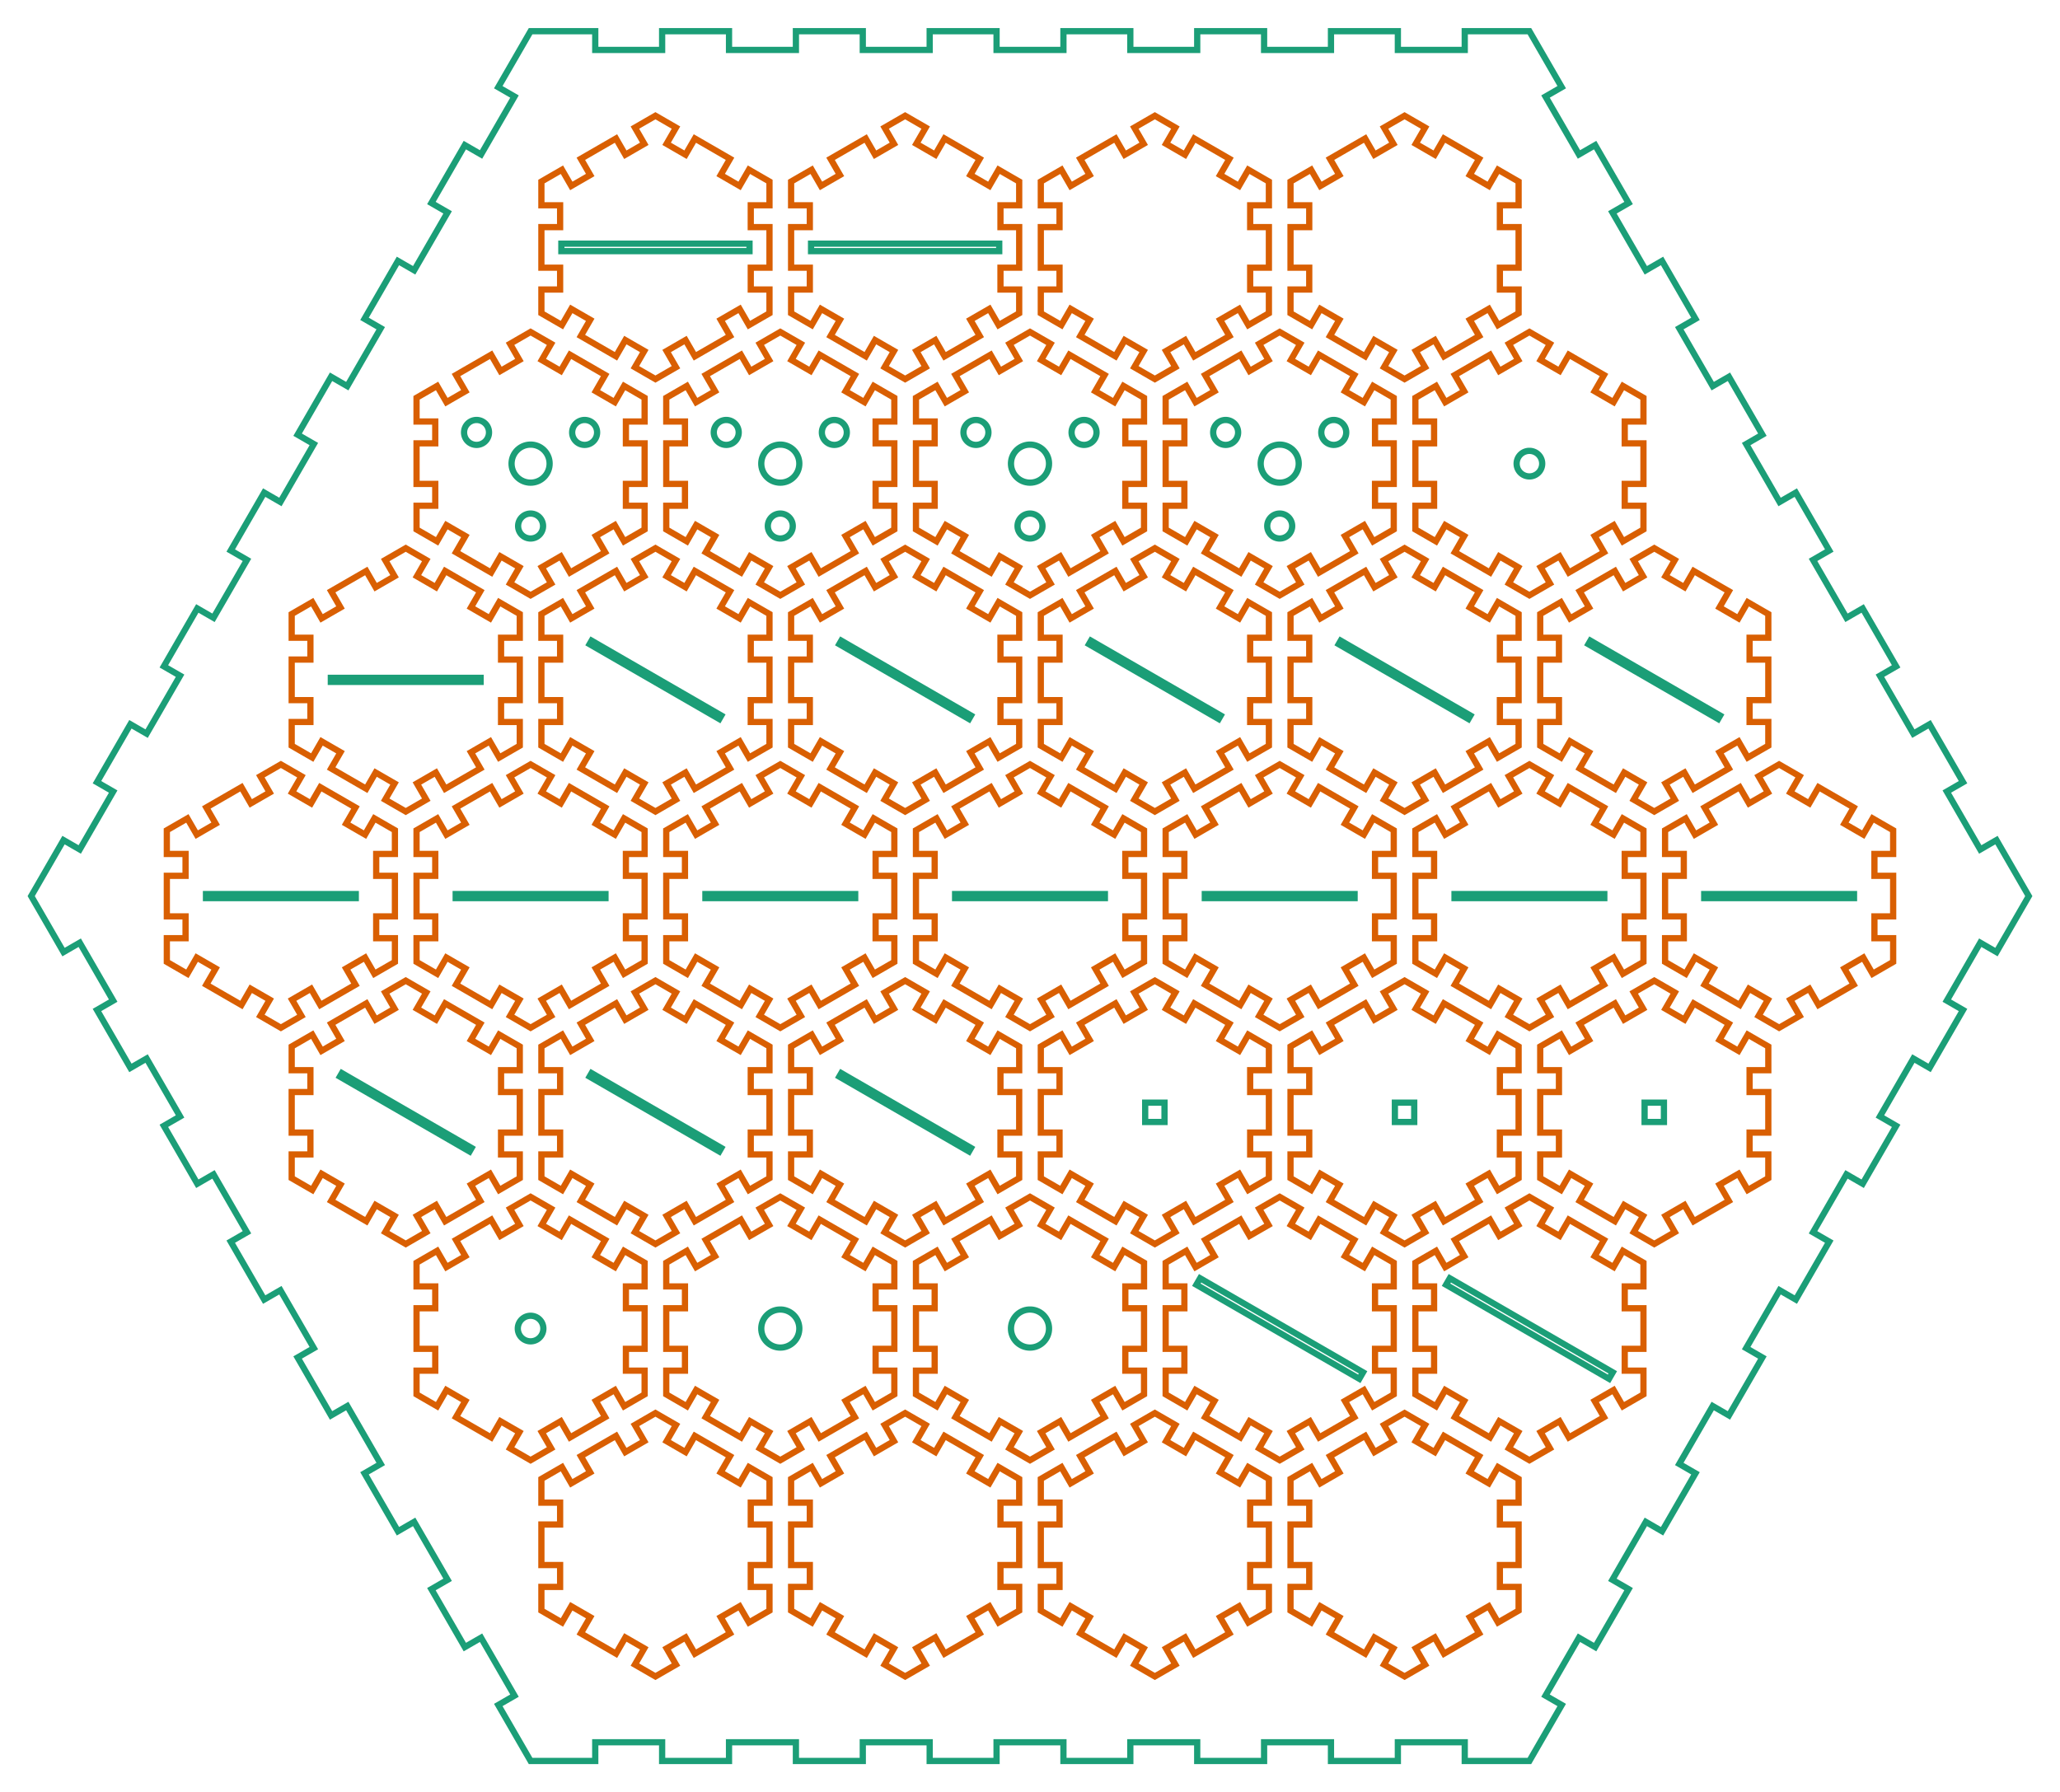 <?xml version="1.0" encoding="utf-8" ?>
<svg baseProfile="full" height="287.191mm" version="1.1" viewBox="-165.036,-143.596,330.073,287.191" width="330.073mm" xmlns="http://www.w3.org/2000/svg" xmlns:ev="http://www.w3.org/2001/xml-events" xmlns:xlink="http://www.w3.org/1999/xlink"><defs /><g><path d="M 82.599 128.125 L 87.958 118.844  L 90.556 120.344  L 95.914 111.063  L 93.316 109.563  L 98.675 100.282  L 101.273 101.782  L 106.631 92.501  L 104.033 91.001  L 109.391 81.719  L 111.99 83.219  L 117.348 73.938  L 114.75 72.438  L 120.108 63.157  L 122.706 64.657  L 128.065 55.376  L 125.467 53.876  L 130.825 44.595  L 133.423 46.095  L 138.782 36.814  L 136.184 35.314  L 141.542 26.033  L 144.14 27.533  L 149.499 18.252  L 146.901 16.752  L 152.259 7.471  L 154.857 8.971  L 160.036 0  L 154.857 -8.971  L 152.259 -7.471  L 146.901 -16.752  L 149.499 -18.252  L 144.14 -27.533  L 141.542 -26.033  L 136.184 -35.314  L 138.782 -36.814  L 133.423 -46.095  L 130.825 -44.595  L 125.467 -53.876  L 128.065 -55.376  L 122.706 -64.657  L 120.108 -63.157  L 114.75 -72.438  L 117.348 -73.938  L 111.99 -83.219  L 109.391 -81.719  L 104.033 -91.001  L 106.631 -92.501  L 101.273 -101.782  L 98.675 -100.282  L 93.316 -109.563  L 95.914 -111.063  L 90.556 -120.344  L 87.958 -118.844  L 82.599 -128.125  L 85.197 -129.625  L 80.018 -138.596  L 69.66 -138.596  L 69.66 -135.596  L 58.943 -135.596  L 58.943 -138.596  L 48.226 -138.596  L 48.226 -135.596  L 37.509 -135.596  L 37.509 -138.596  L 26.792 -138.596  L 26.792 -135.596  L 16.075 -135.596  L 16.075 -138.596  L 5.358 -138.596  L 5.358 -135.596  L -5.358 -135.596  L -5.358 -138.596  L -16.075 -138.596  L -16.075 -135.596  L -26.792 -135.596  L -26.792 -138.596  L -37.509 -138.596  L -37.509 -135.596  L -48.226 -135.596  L -48.226 -138.596  L -58.943 -138.596  L -58.943 -135.596  L -69.66 -135.596  L -69.66 -138.596  L -80.018 -138.596  L -85.197 -129.625  L -82.599 -128.125  L -87.958 -118.844  L -90.556 -120.344  L -95.914 -111.063  L -93.316 -109.563  L -98.675 -100.282  L -101.273 -101.782  L -106.631 -92.501  L -104.033 -91.001  L -109.391 -81.719  L -111.99 -83.219  L -117.348 -73.938  L -114.75 -72.438  L -120.108 -63.157  L -122.706 -64.657  L -128.065 -55.376  L -125.467 -53.876  L -130.825 -44.595  L -133.423 -46.095  L -138.782 -36.814  L -136.184 -35.314  L -141.542 -26.033  L -144.14 -27.533  L -149.499 -18.252  L -146.901 -16.752  L -152.259 -7.471  L -154.857 -8.971  L -160.036 0  L -154.857 8.971  L -152.259 7.471  L -146.901 16.752  L -149.499 18.252  L -144.14 27.533  L -141.542 26.033  L -136.184 35.314  L -138.782 36.814  L -133.423 46.095  L -130.825 44.595  L -125.467 53.876  L -128.065 55.376  L -122.706 64.657  L -120.108 63.157  L -114.75 72.438  L -117.348 73.938  L -111.99 83.219  L -109.391 81.719  L -104.033 91.001  L -106.631 92.501  L -101.273 101.782  L -98.675 100.282  L -93.316 109.563  L -95.914 111.063  L -90.556 120.344  L -87.958 118.844  L -82.599 128.125  L -85.197 129.625  L -80.018 138.596  L -69.66 138.596  L -69.66 135.596  L -58.943 135.596  L -58.943 138.596  L -48.226 138.596  L -48.226 135.596  L -37.509 135.596  L -37.509 138.596  L -26.792 138.596  L -26.792 135.596  L -16.075 135.596  L -16.075 138.596  L -5.358 138.596  L -5.358 135.596  L 5.358 135.596  L 5.358 138.596  L 16.075 138.596  L 16.075 135.596  L 26.792 135.596  L 26.792 138.596  L 37.509 138.596  L 37.509 135.596  L 48.226 135.596  L 48.226 138.596  L 58.943 138.596  L 58.943 135.596  L 69.66 135.596  L 69.66 138.596  L 80.018 138.596  L 85.197 129.625  z" fill="none" stroke="rgb(27, 158, 119)" /><path d="M 56.725 123.15 L 58.225 120.552  L 55.194 118.802  L 53.694 121.4  L 48.064 118.15  L 49.564 115.552  L 46.533 113.802  L 45.033 116.4  L 41.742 114.5  L 41.742 110.7  L 44.742 110.7  L 44.742 107.2  L 41.742 107.2  L 41.742 100.7  L 44.742 100.7  L 44.742 97.2  L 41.742 97.2  L 41.742 93.4  L 45.033 91.5  L 46.533 94.098  L 49.564 92.348  L 48.064 89.75  L 53.694 86.5  L 55.194 89.098  L 58.225 87.348  L 56.725 84.75  L 60.016 82.85  L 63.306 84.75  L 61.806 87.348  L 64.838 89.098  L 66.338 86.5  L 71.967 89.75  L 70.467 92.348  L 73.498 94.098  L 74.998 91.5  L 78.289 93.4  L 78.289 97.2  L 75.289 97.2  L 75.289 100.7  L 78.289 100.7  L 78.289 107.2  L 75.289 107.2  L 75.289 110.7  L 78.289 110.7  L 78.289 114.5  L 74.998 116.4  L 73.498 113.802  L 70.467 115.552  L 71.967 118.15  L 66.338 121.4  L 64.838 118.802  L 61.806 120.552  L 63.306 123.15  L 60.016 125.05  z" fill="none" stroke="rgb(217, 95, 2)" /><path d="M 16.714 123.15 L 18.214 120.552  L 15.183 118.802  L 13.683 121.4  L 8.054 118.15  L 9.554 115.552  L 6.523 113.802  L 5.023 116.4  L 1.732 114.5  L 1.732 110.7  L 4.732 110.7  L 4.732 107.2  L 1.732 107.2  L 1.732 100.7  L 4.732 100.7  L 4.732 97.2  L 1.732 97.2  L 1.732 93.4  L 5.023 91.5  L 6.523 94.098  L 9.554 92.348  L 8.054 89.75  L 13.683 86.5  L 15.183 89.098  L 18.214 87.348  L 16.714 84.75  L 20.005 82.85  L 23.296 84.75  L 21.796 87.348  L 24.827 89.098  L 26.327 86.5  L 31.956 89.75  L 30.456 92.348  L 33.487 94.098  L 34.987 91.5  L 38.278 93.4  L 38.278 97.2  L 35.278 97.2  L 35.278 100.7  L 38.278 100.7  L 38.278 107.2  L 35.278 107.2  L 35.278 110.7  L 38.278 110.7  L 38.278 114.5  L 34.987 116.4  L 33.487 113.802  L 30.456 115.552  L 31.956 118.15  L 26.327 121.4  L 24.827 118.802  L 21.796 120.552  L 23.296 123.15  L 20.005 125.05  z" fill="none" stroke="rgb(217, 95, 2)" /><path d="M -23.296 123.15 L -21.796 120.552  L -24.827 118.802  L -26.327 121.4  L -31.956 118.15  L -30.456 115.552  L -33.487 113.802  L -34.987 116.4  L -38.278 114.5  L -38.278 110.7  L -35.278 110.7  L -35.278 107.2  L -38.278 107.2  L -38.278 100.7  L -35.278 100.7  L -35.278 97.2  L -38.278 97.2  L -38.278 93.4  L -34.987 91.5  L -33.487 94.098  L -30.456 92.348  L -31.956 89.75  L -26.327 86.5  L -24.827 89.098  L -21.796 87.348  L -23.296 84.75  L -20.005 82.85  L -16.714 84.75  L -18.214 87.348  L -15.183 89.098  L -13.683 86.5  L -8.054 89.75  L -9.554 92.348  L -6.523 94.098  L -5.023 91.5  L -1.732 93.4  L -1.732 97.2  L -4.732 97.2  L -4.732 100.7  L -1.732 100.7  L -1.732 107.2  L -4.732 107.2  L -4.732 110.7  L -1.732 110.7  L -1.732 114.5  L -5.023 116.4  L -6.523 113.802  L -9.554 115.552  L -8.054 118.15  L -13.683 121.4  L -15.183 118.802  L -18.214 120.552  L -16.714 123.15  L -20.005 125.05  z" fill="none" stroke="rgb(217, 95, 2)" /><path d="M -63.306 123.15 L -61.806 120.552  L -64.838 118.802  L -66.338 121.4  L -71.967 118.15  L -70.467 115.552  L -73.498 113.802  L -74.998 116.4  L -78.289 114.5  L -78.289 110.7  L -75.289 110.7  L -75.289 107.2  L -78.289 107.2  L -78.289 100.7  L -75.289 100.7  L -75.289 97.2  L -78.289 97.2  L -78.289 93.4  L -74.998 91.5  L -73.498 94.098  L -70.467 92.348  L -71.967 89.75  L -66.338 86.5  L -64.838 89.098  L -61.806 87.348  L -63.306 84.75  L -60.016 82.85  L -56.725 84.75  L -58.225 87.348  L -55.194 89.098  L -53.694 86.5  L -48.064 89.75  L -49.564 92.348  L -46.533 94.098  L -45.033 91.5  L -41.742 93.4  L -41.742 97.2  L -44.742 97.2  L -44.742 100.7  L -41.742 100.7  L -41.742 107.2  L -44.742 107.2  L -44.742 110.7  L -41.742 110.7  L -41.742 114.5  L -45.033 116.4  L -46.533 113.802  L -49.564 115.552  L -48.064 118.15  L -53.694 121.4  L -55.194 118.802  L -58.225 120.552  L -56.725 123.15  L -60.016 125.05  z" fill="none" stroke="rgb(217, 95, 2)" /><path d="M 76.73 88.5 L 78.23 85.902  L 75.199 84.152  L 73.699 86.75  L 68.07 83.5  L 69.57 80.902  L 66.538 79.152  L 65.038 81.75  L 61.748 79.85  L 61.748 76.05  L 64.748 76.05  L 64.748 72.55  L 61.748 72.55  L 61.748 66.05  L 64.748 66.05  L 64.748 62.55  L 61.748 62.55  L 61.748 58.75  L 65.038 56.85  L 66.538 59.448  L 69.57 57.698  L 68.07 55.1  L 73.699 51.85  L 75.199 54.448  L 78.23 52.698  L 76.73 50.1  L 80.021 48.2  L 83.312 50.1  L 81.812 52.698  L 84.843 54.448  L 86.343 51.85  L 91.972 55.1  L 90.472 57.698  L 93.503 59.448  L 95.003 56.85  L 98.294 58.75  L 98.294 62.55  L 95.294 62.55  L 95.294 66.05  L 98.294 66.05  L 98.294 72.55  L 95.294 72.55  L 95.294 76.05  L 98.294 76.05  L 98.294 79.85  L 95.003 81.75  L 93.503 79.152  L 90.472 80.902  L 91.972 83.5  L 86.343 86.75  L 84.843 84.152  L 81.812 85.902  L 83.312 88.5  L 80.021 90.4  z" fill="none" stroke="rgb(217, 95, 2)" /><path d="M 36.719 88.5 L 38.219 85.902  L 35.188 84.152  L 33.688 86.75  L 28.059 83.5  L 29.559 80.902  L 26.528 79.152  L 25.028 81.75  L 21.737 79.85  L 21.737 76.05  L 24.737 76.05  L 24.737 72.55  L 21.737 72.55  L 21.737 66.05  L 24.737 66.05  L 24.737 62.55  L 21.737 62.55  L 21.737 58.75  L 25.028 56.85  L 26.528 59.448  L 29.559 57.698  L 28.059 55.1  L 33.688 51.85  L 35.188 54.448  L 38.219 52.698  L 36.719 50.1  L 40.01 48.2  L 43.301 50.1  L 41.801 52.698  L 44.832 54.448  L 46.332 51.85  L 51.962 55.1  L 50.462 57.698  L 53.493 59.448  L 54.993 56.85  L 58.283 58.75  L 58.283 62.55  L 55.283 62.55  L 55.283 66.05  L 58.283 66.05  L 58.283 72.55  L 55.283 72.55  L 55.283 76.05  L 58.283 76.05  L 58.283 79.85  L 54.993 81.75  L 53.493 79.152  L 50.462 80.902  L 51.962 83.5  L 46.332 86.75  L 44.832 84.152  L 41.801 85.902  L 43.301 88.5  L 40.01 90.4  z" fill="none" stroke="rgb(217, 95, 2)" /><path d="M -3.291 88.5 L -1.791 85.902  L -4.822 84.152  L -6.322 86.75  L -11.951 83.5  L -10.451 80.902  L -13.482 79.152  L -14.982 81.75  L -18.273 79.85  L -18.273 76.05  L -15.273 76.05  L -15.273 72.55  L -18.273 72.55  L -18.273 66.05  L -15.273 66.05  L -15.273 62.55  L -18.273 62.55  L -18.273 58.75  L -14.982 56.85  L -13.482 59.448  L -10.451 57.698  L -11.951 55.1  L -6.322 51.85  L -4.822 54.448  L -1.791 52.698  L -3.291 50.1  L 6.15348e-15 48.2  L 3.291 50.1  L 1.791 52.698  L 4.822 54.448  L 6.322 51.85  L 11.951 55.1  L 10.451 57.698  L 13.482 59.448  L 14.982 56.85  L 18.273 58.75  L 18.273 62.55  L 15.273 62.55  L 15.273 66.05  L 18.273 66.05  L 18.273 72.55  L 15.273 72.55  L 15.273 76.05  L 18.273 76.05  L 18.273 79.85  L 14.982 81.75  L 13.482 79.152  L 10.451 80.902  L 11.951 83.5  L 6.322 86.75  L 4.822 84.152  L 1.791 85.902  L 3.291 88.5  L -0 90.4  z" fill="none" stroke="rgb(217, 95, 2)" /><path d="M -43.301 88.5 L -41.801 85.902  L -44.832 84.152  L -46.332 86.75  L -51.962 83.5  L -50.462 80.902  L -53.493 79.152  L -54.993 81.75  L -58.283 79.85  L -58.283 76.05  L -55.283 76.05  L -55.283 72.55  L -58.283 72.55  L -58.283 66.05  L -55.283 66.05  L -55.283 62.55  L -58.283 62.55  L -58.283 58.75  L -54.993 56.85  L -53.493 59.448  L -50.462 57.698  L -51.962 55.1  L -46.332 51.85  L -44.832 54.448  L -41.801 52.698  L -43.301 50.1  L -40.01 48.2  L -36.719 50.1  L -38.219 52.698  L -35.188 54.448  L -33.688 51.85  L -28.059 55.1  L -29.559 57.698  L -26.528 59.448  L -25.028 56.85  L -21.737 58.75  L -21.737 62.55  L -24.737 62.55  L -24.737 66.05  L -21.737 66.05  L -21.737 72.55  L -24.737 72.55  L -24.737 76.05  L -21.737 76.05  L -21.737 79.85  L -25.028 81.75  L -26.528 79.152  L -29.559 80.902  L -28.059 83.5  L -33.688 86.75  L -35.188 84.152  L -38.219 85.902  L -36.719 88.5  L -40.01 90.4  z" fill="none" stroke="rgb(217, 95, 2)" /><path d="M -83.312 88.5 L -81.812 85.902  L -84.843 84.152  L -86.343 86.75  L -91.972 83.5  L -90.472 80.902  L -93.503 79.152  L -95.003 81.75  L -98.294 79.85  L -98.294 76.05  L -95.294 76.05  L -95.294 72.55  L -98.294 72.55  L -98.294 66.05  L -95.294 66.05  L -95.294 62.55  L -98.294 62.55  L -98.294 58.75  L -95.003 56.85  L -93.503 59.448  L -90.472 57.698  L -91.972 55.1  L -86.343 51.85  L -84.843 54.448  L -81.812 52.698  L -83.312 50.1  L -80.021 48.2  L -76.73 50.1  L -78.23 52.698  L -75.199 54.448  L -73.699 51.85  L -68.07 55.1  L -69.57 57.698  L -66.538 59.448  L -65.038 56.85  L -61.748 58.75  L -61.748 62.55  L -64.748 62.55  L -64.748 66.05  L -61.748 66.05  L -61.748 72.55  L -64.748 72.55  L -64.748 76.05  L -61.748 76.05  L -61.748 79.85  L -65.038 81.75  L -66.538 79.152  L -69.57 80.902  L -68.07 83.5  L -73.699 86.75  L -75.199 84.152  L -78.23 85.902  L -76.73 88.5  L -80.021 90.4  z" fill="none" stroke="rgb(217, 95, 2)" /><path d="M -79.615 71.309 L -79.416 71.259  L -79.225 71.189  L -79.04 71.1  L -78.866 70.994  L -78.703 70.87  L -78.553 70.731  L -78.418 70.578  L -78.299 70.412  L -78.197 70.235  L -78.112 70.049  L -78.047 69.855  L -78.002 69.656  L -77.977 69.453  L -77.971 69.249  L -77.987 69.045  L -78.022 68.844  L -78.078 68.647  L -78.152 68.457  L -78.245 68.275  L -78.356 68.103  L -78.484 67.944  L -78.626 67.797  L -78.783 67.666  L -78.952 67.551  L -79.131 67.453  L -79.32 67.374  L -79.515 67.313  L -79.715 67.273  L -79.919 67.252  L -80.123 67.252  L -80.326 67.273  L -80.527 67.313  L -80.722 67.374  L -80.91 67.453  L -81.09 67.551  L -81.258 67.666  L -81.415 67.797  L -81.558 67.944  L -81.685 68.103  L -81.796 68.275  L -81.889 68.457  L -81.964 68.647  L -82.019 68.844  L -82.055 69.045  L -82.07 69.249  L -82.065 69.453  L -82.04 69.656  L -81.994 69.855  L -81.929 70.049  L -81.845 70.235  L -81.743 70.412  L -81.624 70.578  L -81.488 70.731  L -81.338 70.87  L -81.176 70.994  L -81.001 71.1  L -80.817 71.189  L -80.625 71.259  L -80.427 71.309  L -80.225 71.34  L -80.021 71.35  L -79.817 71.34  z" fill="none" stroke="rgb(27, 158, 119)" /><path d="M 0.604 72.29 L 0.899 72.215  L 1.185 72.111  L 1.459 71.979  L 1.718 71.82  L 1.96 71.636  L 2.183 71.43  L 2.385 71.202  L 2.562 70.955  L 2.714 70.691  L 2.839 70.414  L 2.936 70.126  L 3.004 69.83  L 3.041 69.528  L 3.049 69.224  L 3.026 68.921  L 2.974 68.621  L 2.891 68.329  L 2.78 68.046  L 2.641 67.775  L 2.476 67.52  L 2.287 67.282  L 2.075 67.064  L 1.842 66.869  L 1.59 66.698  L 1.323 66.552  L 1.043 66.434  L 0.753 66.344  L 0.455 66.284  L 0.152 66.254  L -0.152 66.254  L -0.455 66.284  L -0.753 66.344  L -1.043 66.434  L -1.323 66.552  L -1.59 66.698  L -1.842 66.869  L -2.075 67.064  L -2.287 67.282  L -2.476 67.52  L -2.641 67.775  L -2.78 68.046  L -2.891 68.329  L -2.974 68.621  L -3.026 68.921  L -3.049 69.224  L -3.041 69.528  L -3.004 69.83  L -2.936 70.126  L -2.839 70.414  L -2.714 70.691  L -2.562 70.955  L -2.385 71.202  L -2.183 71.43  L -1.96 71.636  L -1.718 71.82  L -1.459 71.979  L -1.185 72.111  L -0.899 72.215  L -0.604 72.29  L -0.304 72.335  L 0 72.35  L 0.304 72.335  z" fill="none" stroke="rgb(27, 158, 119)" /><path d="M -39.406 72.29 L -39.111 72.215  L -38.826 72.111  L -38.552 71.979  L -38.292 71.82  L -38.05 71.636  L -37.827 71.43  L -37.626 71.202  L -37.448 70.955  L -37.296 70.691  L -37.171 70.414  L -37.074 70.126  L -37.007 69.83  L -36.969 69.528  L -36.961 69.224  L -36.984 68.921  L -37.037 68.621  L -37.119 68.329  L -37.23 68.046  L -37.369 67.775  L -37.534 67.52  L -37.724 67.282  L -37.936 67.064  L -38.169 66.869  L -38.42 66.698  L -38.687 66.552  L -38.967 66.434  L -39.258 66.344  L -39.556 66.284  L -39.858 66.254  L -40.162 66.254  L -40.465 66.284  L -40.763 66.344  L -41.053 66.434  L -41.334 66.552  L -41.601 66.698  L -41.852 66.869  L -42.085 67.064  L -42.297 67.282  L -42.487 67.52  L -42.652 67.775  L -42.791 68.046  L -42.902 68.329  L -42.984 68.621  L -43.037 68.921  L -43.059 69.224  L -43.052 69.528  L -43.014 69.83  L -42.946 70.126  L -42.849 70.414  L -42.724 70.691  L -42.572 70.955  L -42.395 71.202  L -42.194 71.43  L -41.971 71.636  L -41.728 71.82  L -41.469 71.979  L -41.195 72.111  L -40.909 72.215  L -40.615 72.29  L -40.314 72.335  L -40.01 72.35  L -39.707 72.335  z" fill="none" stroke="rgb(27, 158, 119)" /><path d="M 67.265 61.243 L 66.665 62.282  L 92.776 77.357  L 93.376 76.318  z" fill="none" stroke="rgb(27, 158, 119)" /><path d="M 27.255 61.243 L 26.655 62.282  L 52.766 77.357  L 53.366 76.318  z" fill="none" stroke="rgb(27, 158, 119)" /><path d="M 96.735 53.85 L 98.235 51.252  L 95.204 49.502  L 93.704 52.1  L 88.075 48.85  L 89.575 46.252  L 86.544 44.502  L 85.044 47.1  L 81.753 45.2  L 81.753 41.4  L 84.753 41.4  L 84.753 37.9  L 81.753 37.9  L 81.753 31.4  L 84.753 31.4  L 84.753 27.9  L 81.753 27.9  L 81.753 24.1  L 85.044 22.2  L 86.544 24.798  L 89.575 23.048  L 88.075 20.45  L 93.704 17.2  L 95.204 19.798  L 98.235 18.048  L 96.735 15.45  L 100.026 13.55  L 103.317 15.45  L 101.817 18.048  L 104.848 19.798  L 106.348 17.2  L 111.977 20.45  L 110.477 23.048  L 113.508 24.798  L 115.008 22.2  L 118.299 24.1  L 118.299 27.9  L 115.299 27.9  L 115.299 31.4  L 118.299 31.4  L 118.299 37.9  L 115.299 37.9  L 115.299 41.4  L 118.299 41.4  L 118.299 45.2  L 115.008 47.1  L 113.508 44.502  L 110.477 46.252  L 111.977 48.85  L 106.348 52.1  L 104.848 49.502  L 101.817 51.252  L 103.317 53.85  L 100.026 55.75  z" fill="none" stroke="rgb(217, 95, 2)" /><path d="M 56.725 53.85 L 58.225 51.252  L 55.194 49.502  L 53.694 52.1  L 48.064 48.85  L 49.564 46.252  L 46.533 44.502  L 45.033 47.1  L 41.742 45.2  L 41.742 41.4  L 44.742 41.4  L 44.742 37.9  L 41.742 37.9  L 41.742 31.4  L 44.742 31.4  L 44.742 27.9  L 41.742 27.9  L 41.742 24.1  L 45.033 22.2  L 46.533 24.798  L 49.564 23.048  L 48.064 20.45  L 53.694 17.2  L 55.194 19.798  L 58.225 18.048  L 56.725 15.45  L 60.016 13.55  L 63.306 15.45  L 61.806 18.048  L 64.838 19.798  L 66.338 17.2  L 71.967 20.45  L 70.467 23.048  L 73.498 24.798  L 74.998 22.2  L 78.289 24.1  L 78.289 27.9  L 75.289 27.9  L 75.289 31.4  L 78.289 31.4  L 78.289 37.9  L 75.289 37.9  L 75.289 41.4  L 78.289 41.4  L 78.289 45.2  L 74.998 47.1  L 73.498 44.502  L 70.467 46.252  L 71.967 48.85  L 66.338 52.1  L 64.838 49.502  L 61.806 51.252  L 63.306 53.85  L 60.016 55.75  z" fill="none" stroke="rgb(217, 95, 2)" /><path d="M 16.714 53.85 L 18.214 51.252  L 15.183 49.502  L 13.683 52.1  L 8.054 48.85  L 9.554 46.252  L 6.523 44.502  L 5.023 47.1  L 1.732 45.2  L 1.732 41.4  L 4.732 41.4  L 4.732 37.9  L 1.732 37.9  L 1.732 31.4  L 4.732 31.4  L 4.732 27.9  L 1.732 27.9  L 1.732 24.1  L 5.023 22.2  L 6.523 24.798  L 9.554 23.048  L 8.054 20.45  L 13.683 17.2  L 15.183 19.798  L 18.214 18.048  L 16.714 15.45  L 20.005 13.55  L 23.296 15.45  L 21.796 18.048  L 24.827 19.798  L 26.327 17.2  L 31.956 20.45  L 30.456 23.048  L 33.487 24.798  L 34.987 22.2  L 38.278 24.1  L 38.278 27.9  L 35.278 27.9  L 35.278 31.4  L 38.278 31.4  L 38.278 37.9  L 35.278 37.9  L 35.278 41.4  L 38.278 41.4  L 38.278 45.2  L 34.987 47.1  L 33.487 44.502  L 30.456 46.252  L 31.956 48.85  L 26.327 52.1  L 24.827 49.502  L 21.796 51.252  L 23.296 53.85  L 20.005 55.75  z" fill="none" stroke="rgb(217, 95, 2)" /><path d="M -23.296 53.85 L -21.796 51.252  L -24.827 49.502  L -26.327 52.1  L -31.956 48.85  L -30.456 46.252  L -33.487 44.502  L -34.987 47.1  L -38.278 45.2  L -38.278 41.4  L -35.278 41.4  L -35.278 37.9  L -38.278 37.9  L -38.278 31.4  L -35.278 31.4  L -35.278 27.9  L -38.278 27.9  L -38.278 24.1  L -34.987 22.2  L -33.487 24.798  L -30.456 23.048  L -31.956 20.45  L -26.327 17.2  L -24.827 19.798  L -21.796 18.048  L -23.296 15.45  L -20.005 13.55  L -16.714 15.45  L -18.214 18.048  L -15.183 19.798  L -13.683 17.2  L -8.054 20.45  L -9.554 23.048  L -6.523 24.798  L -5.023 22.2  L -1.732 24.1  L -1.732 27.9  L -4.732 27.9  L -4.732 31.4  L -1.732 31.4  L -1.732 37.9  L -4.732 37.9  L -4.732 41.4  L -1.732 41.4  L -1.732 45.2  L -5.023 47.1  L -6.523 44.502  L -9.554 46.252  L -8.054 48.85  L -13.683 52.1  L -15.183 49.502  L -18.214 51.252  L -16.714 53.85  L -20.005 55.75  z" fill="none" stroke="rgb(217, 95, 2)" /><path d="M -63.306 53.85 L -61.806 51.252  L -64.838 49.502  L -66.338 52.1  L -71.967 48.85  L -70.467 46.252  L -73.498 44.502  L -74.998 47.1  L -78.289 45.2  L -78.289 41.4  L -75.289 41.4  L -75.289 37.9  L -78.289 37.9  L -78.289 31.4  L -75.289 31.4  L -75.289 27.9  L -78.289 27.9  L -78.289 24.1  L -74.998 22.2  L -73.498 24.798  L -70.467 23.048  L -71.967 20.45  L -66.338 17.2  L -64.838 19.798  L -61.806 18.048  L -63.306 15.45  L -60.016 13.55  L -56.725 15.45  L -58.225 18.048  L -55.194 19.798  L -53.694 17.2  L -48.064 20.45  L -49.564 23.048  L -46.533 24.798  L -45.033 22.2  L -41.742 24.1  L -41.742 27.9  L -44.742 27.9  L -44.742 31.4  L -41.742 31.4  L -41.742 37.9  L -44.742 37.9  L -44.742 41.4  L -41.742 41.4  L -41.742 45.2  L -45.033 47.1  L -46.533 44.502  L -49.564 46.252  L -48.064 48.85  L -53.694 52.1  L -55.194 49.502  L -58.225 51.252  L -56.725 53.85  L -60.016 55.75  z" fill="none" stroke="rgb(217, 95, 2)" /><path d="M -103.317 53.85 L -101.817 51.252  L -104.848 49.502  L -106.348 52.1  L -111.977 48.85  L -110.477 46.252  L -113.508 44.502  L -115.008 47.1  L -118.299 45.2  L -118.299 41.4  L -115.299 41.4  L -115.299 37.9  L -118.299 37.9  L -118.299 31.4  L -115.299 31.4  L -115.299 27.9  L -118.299 27.9  L -118.299 24.1  L -115.008 22.2  L -113.508 24.798  L -110.477 23.048  L -111.977 20.45  L -106.348 17.2  L -104.848 19.798  L -101.817 18.048  L -103.317 15.45  L -100.026 13.55  L -96.735 15.45  L -98.235 18.048  L -95.204 19.798  L -93.704 17.2  L -88.075 20.45  L -89.575 23.048  L -86.544 24.798  L -85.044 22.2  L -81.753 24.1  L -81.753 27.9  L -84.753 27.9  L -84.753 31.4  L -81.753 31.4  L -81.753 37.9  L -84.753 37.9  L -84.753 41.4  L -81.753 41.4  L -81.753 45.2  L -85.044 47.1  L -86.544 44.502  L -89.575 46.252  L -88.075 48.85  L -93.704 52.1  L -95.204 49.502  L -98.235 51.252  L -96.735 53.85  L -100.026 55.75  z" fill="none" stroke="rgb(217, 95, 2)" /><path d="M 98.476 33.1 L 98.476 36.2  L 101.576 36.2  L 101.576 33.1  z" fill="none" stroke="rgb(27, 158, 119)" /><path d="M 58.466 33.1 L 58.466 36.2  L 61.566 36.2  L 61.566 33.1  z" fill="none" stroke="rgb(27, 158, 119)" /><path d="M 18.455 33.1 L 18.455 36.2  L 21.555 36.2  L 21.555 33.1  z" fill="none" stroke="rgb(27, 158, 119)" /><path d="M -30.235 28.369 L -30.56 28.931  L -9.775 40.931  L -9.45 40.368  z" fill="none" stroke="rgb(27, 158, 119)" /><path d="M -70.245 28.369 L -70.57 28.931  L -49.786 40.931  L -49.461 40.368  z" fill="none" stroke="rgb(27, 158, 119)" /><path d="M -110.256 28.369 L -110.581 28.931  L -89.796 40.931  L -89.471 40.368  z" fill="none" stroke="rgb(27, 158, 119)" /><path d="M 116.74 19.2 L 118.24 16.602  L 115.209 14.852  L 113.709 17.45  L 108.08 14.2  L 109.58 11.602  L 106.549 9.852  L 105.049 12.45  L 101.758 10.55  L 101.758 6.75  L 104.758 6.75  L 104.758 3.25  L 101.758 3.25  L 101.758 -3.25  L 104.758 -3.25  L 104.758 -6.75  L 101.758 -6.75  L 101.758 -10.55  L 105.049 -12.45  L 106.549 -9.852  L 109.58 -11.602  L 108.08 -14.2  L 113.709 -17.45  L 115.209 -14.852  L 118.24 -16.602  L 116.74 -19.2  L 120.031 -21.1  L 123.322 -19.2  L 121.822 -16.602  L 124.853 -14.852  L 126.353 -17.45  L 131.982 -14.2  L 130.482 -11.602  L 133.513 -9.852  L 135.013 -12.45  L 138.304 -10.55  L 138.304 -6.75  L 135.304 -6.75  L 135.304 -3.25  L 138.304 -3.25  L 138.304 3.25  L 135.304 3.25  L 135.304 6.75  L 138.304 6.75  L 138.304 10.55  L 135.013 12.45  L 133.513 9.852  L 130.482 11.602  L 131.982 14.2  L 126.353 17.45  L 124.853 14.852  L 121.822 16.602  L 123.322 19.2  L 120.031 21.1  z" fill="none" stroke="rgb(217, 95, 2)" /><path d="M 76.73 19.2 L 78.23 16.602  L 75.199 14.852  L 73.699 17.45  L 68.07 14.2  L 69.57 11.602  L 66.538 9.852  L 65.038 12.45  L 61.748 10.55  L 61.748 6.75  L 64.748 6.75  L 64.748 3.25  L 61.748 3.25  L 61.748 -3.25  L 64.748 -3.25  L 64.748 -6.75  L 61.748 -6.75  L 61.748 -10.55  L 65.038 -12.45  L 66.538 -9.852  L 69.57 -11.602  L 68.07 -14.2  L 73.699 -17.45  L 75.199 -14.852  L 78.23 -16.602  L 76.73 -19.2  L 80.021 -21.1  L 83.312 -19.2  L 81.812 -16.602  L 84.843 -14.852  L 86.343 -17.45  L 91.972 -14.2  L 90.472 -11.602  L 93.503 -9.852  L 95.003 -12.45  L 98.294 -10.55  L 98.294 -6.75  L 95.294 -6.75  L 95.294 -3.25  L 98.294 -3.25  L 98.294 3.25  L 95.294 3.25  L 95.294 6.75  L 98.294 6.75  L 98.294 10.55  L 95.003 12.45  L 93.503 9.852  L 90.472 11.602  L 91.972 14.2  L 86.343 17.45  L 84.843 14.852  L 81.812 16.602  L 83.312 19.2  L 80.021 21.1  z" fill="none" stroke="rgb(217, 95, 2)" /><path d="M 36.719 19.2 L 38.219 16.602  L 35.188 14.852  L 33.688 17.45  L 28.059 14.2  L 29.559 11.602  L 26.528 9.852  L 25.028 12.45  L 21.737 10.55  L 21.737 6.75  L 24.737 6.75  L 24.737 3.25  L 21.737 3.25  L 21.737 -3.25  L 24.737 -3.25  L 24.737 -6.75  L 21.737 -6.75  L 21.737 -10.55  L 25.028 -12.45  L 26.528 -9.852  L 29.559 -11.602  L 28.059 -14.2  L 33.688 -17.45  L 35.188 -14.852  L 38.219 -16.602  L 36.719 -19.2  L 40.01 -21.1  L 43.301 -19.2  L 41.801 -16.602  L 44.832 -14.852  L 46.332 -17.45  L 51.962 -14.2  L 50.462 -11.602  L 53.493 -9.852  L 54.993 -12.45  L 58.283 -10.55  L 58.283 -6.75  L 55.283 -6.75  L 55.283 -3.25  L 58.283 -3.25  L 58.283 3.25  L 55.283 3.25  L 55.283 6.75  L 58.283 6.75  L 58.283 10.55  L 54.993 12.45  L 53.493 9.852  L 50.462 11.602  L 51.962 14.2  L 46.332 17.45  L 44.832 14.852  L 41.801 16.602  L 43.301 19.2  L 40.01 21.1  z" fill="none" stroke="rgb(217, 95, 2)" /><path d="M -3.291 19.2 L -1.791 16.602  L -4.822 14.852  L -6.322 17.45  L -11.951 14.2  L -10.451 11.602  L -13.482 9.852  L -14.982 12.45  L -18.273 10.55  L -18.273 6.75  L -15.273 6.75  L -15.273 3.25  L -18.273 3.25  L -18.273 -3.25  L -15.273 -3.25  L -15.273 -6.75  L -18.273 -6.75  L -18.273 -10.55  L -14.982 -12.45  L -13.482 -9.852  L -10.451 -11.602  L -11.951 -14.2  L -6.322 -17.45  L -4.822 -14.852  L -1.791 -16.602  L -3.291 -19.2  L -6.15348e-15 -21.1  L 3.291 -19.2  L 1.791 -16.602  L 4.822 -14.852  L 6.322 -17.45  L 11.951 -14.2  L 10.451 -11.602  L 13.482 -9.852  L 14.982 -12.45  L 18.273 -10.55  L 18.273 -6.75  L 15.273 -6.75  L 15.273 -3.25  L 18.273 -3.25  L 18.273 3.25  L 15.273 3.25  L 15.273 6.75  L 18.273 6.75  L 18.273 10.55  L 14.982 12.45  L 13.482 9.852  L 10.451 11.602  L 11.951 14.2  L 6.322 17.45  L 4.822 14.852  L 1.791 16.602  L 3.291 19.2  L -1.2307e-14 21.1  z" fill="none" stroke="rgb(217, 95, 2)" /><path d="M -43.301 19.2 L -41.801 16.602  L -44.832 14.852  L -46.332 17.45  L -51.962 14.2  L -50.462 11.602  L -53.493 9.852  L -54.993 12.45  L -58.283 10.55  L -58.283 6.75  L -55.283 6.75  L -55.283 3.25  L -58.283 3.25  L -58.283 -3.25  L -55.283 -3.25  L -55.283 -6.75  L -58.283 -6.75  L -58.283 -10.55  L -54.993 -12.45  L -53.493 -9.852  L -50.462 -11.602  L -51.962 -14.2  L -46.332 -17.45  L -44.832 -14.852  L -41.801 -16.602  L -43.301 -19.2  L -40.01 -21.1  L -36.719 -19.2  L -38.219 -16.602  L -35.188 -14.852  L -33.688 -17.45  L -28.059 -14.2  L -29.559 -11.602  L -26.528 -9.852  L -25.028 -12.45  L -21.737 -10.55  L -21.737 -6.75  L -24.737 -6.75  L -24.737 -3.25  L -21.737 -3.25  L -21.737 3.25  L -24.737 3.25  L -24.737 6.75  L -21.737 6.75  L -21.737 10.55  L -25.028 12.45  L -26.528 9.852  L -29.559 11.602  L -28.059 14.2  L -33.688 17.45  L -35.188 14.852  L -38.219 16.602  L -36.719 19.2  L -40.01 21.1  z" fill="none" stroke="rgb(217, 95, 2)" /><path d="M -83.312 19.2 L -81.812 16.602  L -84.843 14.852  L -86.343 17.45  L -91.972 14.2  L -90.472 11.602  L -93.503 9.852  L -95.003 12.45  L -98.294 10.55  L -98.294 6.75  L -95.294 6.75  L -95.294 3.25  L -98.294 3.25  L -98.294 -3.25  L -95.294 -3.25  L -95.294 -6.75  L -98.294 -6.75  L -98.294 -10.55  L -95.003 -12.45  L -93.503 -9.852  L -90.472 -11.602  L -91.972 -14.2  L -86.343 -17.45  L -84.843 -14.852  L -81.812 -16.602  L -83.312 -19.2  L -80.021 -21.1  L -76.73 -19.2  L -78.23 -16.602  L -75.199 -14.852  L -73.699 -17.45  L -68.07 -14.2  L -69.57 -11.602  L -66.538 -9.852  L -65.038 -12.45  L -61.748 -10.55  L -61.748 -6.75  L -64.748 -6.75  L -64.748 -3.25  L -61.748 -3.25  L -61.748 3.25  L -64.748 3.25  L -64.748 6.75  L -61.748 6.75  L -61.748 10.55  L -65.038 12.45  L -66.538 9.852  L -69.57 11.602  L -68.07 14.2  L -73.699 17.45  L -75.199 14.852  L -78.23 16.602  L -76.73 19.2  L -80.021 21.1  z" fill="none" stroke="rgb(217, 95, 2)" /><path d="M -123.322 19.2 L -121.822 16.602  L -124.853 14.852  L -126.353 17.45  L -131.982 14.2  L -130.482 11.602  L -133.513 9.852  L -135.013 12.45  L -138.304 10.55  L -138.304 6.75  L -135.304 6.75  L -135.304 3.25  L -138.304 3.25  L -138.304 -3.25  L -135.304 -3.25  L -135.304 -6.75  L -138.304 -6.75  L -138.304 -10.55  L -135.013 -12.45  L -133.513 -9.852  L -130.482 -11.602  L -131.982 -14.2  L -126.353 -17.45  L -124.853 -14.852  L -121.822 -16.602  L -123.322 -19.2  L -120.031 -21.1  L -116.74 -19.2  L -118.24 -16.602  L -115.209 -14.852  L -113.709 -17.45  L -108.08 -14.2  L -109.58 -11.602  L -106.549 -9.852  L -105.049 -12.45  L -101.758 -10.55  L -101.758 -6.75  L -104.758 -6.75  L -104.758 -3.25  L -101.758 -3.25  L -101.758 3.25  L -104.758 3.25  L -104.758 6.75  L -101.758 6.75  L -101.758 10.55  L -105.049 12.45  L -106.549 9.852  L -109.58 11.602  L -108.08 14.2  L -113.709 17.45  L -115.209 14.852  L -118.24 16.602  L -116.74 19.2  L -120.031 21.1  z" fill="none" stroke="rgb(217, 95, 2)" /><path d="M 108.031 -0.325 L 108.031 0.325  L 132.031 0.325  L 132.031 -0.325  z" fill="none" stroke="rgb(27, 158, 119)" /><path d="M 68.021 -0.325 L 68.021 0.325  L 92.021 0.325  L 92.021 -0.325  z" fill="none" stroke="rgb(27, 158, 119)" /><path d="M 28.01 -0.325 L 28.01 0.325  L 52.01 0.325  L 52.01 -0.325  z" fill="none" stroke="rgb(27, 158, 119)" /><path d="M -12 -0.325 L -12 0.325  L 12 0.325  L 12 -0.325  z" fill="none" stroke="rgb(27, 158, 119)" /><path d="M -52.01 -0.325 L -52.01 0.325  L -28.01 0.325  L -28.01 -0.325  z" fill="none" stroke="rgb(27, 158, 119)" /><path d="M -92.021 -0.325 L -92.021 0.325  L -68.021 0.325  L -68.021 -0.325  z" fill="none" stroke="rgb(27, 158, 119)" /><path d="M -132.031 -0.325 L -132.031 0.325  L -108.031 0.325  L -108.031 -0.325  z" fill="none" stroke="rgb(27, 158, 119)" /><path d="M 96.735 -15.45 L 98.235 -18.048  L 95.204 -19.798  L 93.704 -17.2  L 88.075 -20.45  L 89.575 -23.048  L 86.544 -24.798  L 85.044 -22.2  L 81.753 -24.1  L 81.753 -27.9  L 84.753 -27.9  L 84.753 -31.4  L 81.753 -31.4  L 81.753 -37.9  L 84.753 -37.9  L 84.753 -41.4  L 81.753 -41.4  L 81.753 -45.2  L 85.044 -47.1  L 86.544 -44.502  L 89.575 -46.252  L 88.075 -48.85  L 93.704 -52.1  L 95.204 -49.502  L 98.235 -51.252  L 96.735 -53.85  L 100.026 -55.75  L 103.317 -53.85  L 101.817 -51.252  L 104.848 -49.502  L 106.348 -52.1  L 111.977 -48.85  L 110.477 -46.252  L 113.508 -44.502  L 115.008 -47.1  L 118.299 -45.2  L 118.299 -41.4  L 115.299 -41.4  L 115.299 -37.9  L 118.299 -37.9  L 118.299 -31.4  L 115.299 -31.4  L 115.299 -27.9  L 118.299 -27.9  L 118.299 -24.1  L 115.008 -22.2  L 113.508 -24.798  L 110.477 -23.048  L 111.977 -20.45  L 106.348 -17.2  L 104.848 -19.798  L 101.817 -18.048  L 103.317 -15.45  L 100.026 -13.55  z" fill="none" stroke="rgb(217, 95, 2)" /><path d="M 56.725 -15.45 L 58.225 -18.048  L 55.194 -19.798  L 53.694 -17.2  L 48.064 -20.45  L 49.564 -23.048  L 46.533 -24.798  L 45.033 -22.2  L 41.742 -24.1  L 41.742 -27.9  L 44.742 -27.9  L 44.742 -31.4  L 41.742 -31.4  L 41.742 -37.9  L 44.742 -37.9  L 44.742 -41.4  L 41.742 -41.4  L 41.742 -45.2  L 45.033 -47.1  L 46.533 -44.502  L 49.564 -46.252  L 48.064 -48.85  L 53.694 -52.1  L 55.194 -49.502  L 58.225 -51.252  L 56.725 -53.85  L 60.016 -55.75  L 63.306 -53.85  L 61.806 -51.252  L 64.838 -49.502  L 66.338 -52.1  L 71.967 -48.85  L 70.467 -46.252  L 73.498 -44.502  L 74.998 -47.1  L 78.289 -45.2  L 78.289 -41.4  L 75.289 -41.4  L 75.289 -37.9  L 78.289 -37.9  L 78.289 -31.4  L 75.289 -31.4  L 75.289 -27.9  L 78.289 -27.9  L 78.289 -24.1  L 74.998 -22.2  L 73.498 -24.798  L 70.467 -23.048  L 71.967 -20.45  L 66.338 -17.2  L 64.838 -19.798  L 61.806 -18.048  L 63.306 -15.45  L 60.016 -13.55  z" fill="none" stroke="rgb(217, 95, 2)" /><path d="M 16.714 -15.45 L 18.214 -18.048  L 15.183 -19.798  L 13.683 -17.2  L 8.054 -20.45  L 9.554 -23.048  L 6.523 -24.798  L 5.023 -22.2  L 1.732 -24.1  L 1.732 -27.9  L 4.732 -27.9  L 4.732 -31.4  L 1.732 -31.4  L 1.732 -37.9  L 4.732 -37.9  L 4.732 -41.4  L 1.732 -41.4  L 1.732 -45.2  L 5.023 -47.1  L 6.523 -44.502  L 9.554 -46.252  L 8.054 -48.85  L 13.683 -52.1  L 15.183 -49.502  L 18.214 -51.252  L 16.714 -53.85  L 20.005 -55.75  L 23.296 -53.85  L 21.796 -51.252  L 24.827 -49.502  L 26.327 -52.1  L 31.956 -48.85  L 30.456 -46.252  L 33.487 -44.502  L 34.987 -47.1  L 38.278 -45.2  L 38.278 -41.4  L 35.278 -41.4  L 35.278 -37.9  L 38.278 -37.9  L 38.278 -31.4  L 35.278 -31.4  L 35.278 -27.9  L 38.278 -27.9  L 38.278 -24.1  L 34.987 -22.2  L 33.487 -24.798  L 30.456 -23.048  L 31.956 -20.45  L 26.327 -17.2  L 24.827 -19.798  L 21.796 -18.048  L 23.296 -15.45  L 20.005 -13.55  z" fill="none" stroke="rgb(217, 95, 2)" /><path d="M -23.296 -15.45 L -21.796 -18.048  L -24.827 -19.798  L -26.327 -17.2  L -31.956 -20.45  L -30.456 -23.048  L -33.487 -24.798  L -34.987 -22.2  L -38.278 -24.1  L -38.278 -27.9  L -35.278 -27.9  L -35.278 -31.4  L -38.278 -31.4  L -38.278 -37.9  L -35.278 -37.9  L -35.278 -41.4  L -38.278 -41.4  L -38.278 -45.2  L -34.987 -47.1  L -33.487 -44.502  L -30.456 -46.252  L -31.956 -48.85  L -26.327 -52.1  L -24.827 -49.502  L -21.796 -51.252  L -23.296 -53.85  L -20.005 -55.75  L -16.714 -53.85  L -18.214 -51.252  L -15.183 -49.502  L -13.683 -52.1  L -8.054 -48.85  L -9.554 -46.252  L -6.523 -44.502  L -5.023 -47.1  L -1.732 -45.2  L -1.732 -41.4  L -4.732 -41.4  L -4.732 -37.9  L -1.732 -37.9  L -1.732 -31.4  L -4.732 -31.4  L -4.732 -27.9  L -1.732 -27.9  L -1.732 -24.1  L -5.023 -22.2  L -6.523 -24.798  L -9.554 -23.048  L -8.054 -20.45  L -13.683 -17.2  L -15.183 -19.798  L -18.214 -18.048  L -16.714 -15.45  L -20.005 -13.55  z" fill="none" stroke="rgb(217, 95, 2)" /><path d="M -63.306 -15.45 L -61.806 -18.048  L -64.838 -19.798  L -66.338 -17.2  L -71.967 -20.45  L -70.467 -23.048  L -73.498 -24.798  L -74.998 -22.2  L -78.289 -24.1  L -78.289 -27.9  L -75.289 -27.9  L -75.289 -31.4  L -78.289 -31.4  L -78.289 -37.9  L -75.289 -37.9  L -75.289 -41.4  L -78.289 -41.4  L -78.289 -45.2  L -74.998 -47.1  L -73.498 -44.502  L -70.467 -46.252  L -71.967 -48.85  L -66.338 -52.1  L -64.838 -49.502  L -61.806 -51.252  L -63.306 -53.85  L -60.016 -55.75  L -56.725 -53.85  L -58.225 -51.252  L -55.194 -49.502  L -53.694 -52.1  L -48.064 -48.85  L -49.564 -46.252  L -46.533 -44.502  L -45.033 -47.1  L -41.742 -45.2  L -41.742 -41.4  L -44.742 -41.4  L -44.742 -37.9  L -41.742 -37.9  L -41.742 -31.4  L -44.742 -31.4  L -44.742 -27.9  L -41.742 -27.9  L -41.742 -24.1  L -45.033 -22.2  L -46.533 -24.798  L -49.564 -23.048  L -48.064 -20.45  L -53.694 -17.2  L -55.194 -19.798  L -58.225 -18.048  L -56.725 -15.45  L -60.016 -13.55  z" fill="none" stroke="rgb(217, 95, 2)" /><path d="M -103.317 -15.45 L -101.817 -18.048  L -104.848 -19.798  L -106.348 -17.2  L -111.977 -20.45  L -110.477 -23.048  L -113.508 -24.798  L -115.008 -22.2  L -118.299 -24.1  L -118.299 -27.9  L -115.299 -27.9  L -115.299 -31.4  L -118.299 -31.4  L -118.299 -37.9  L -115.299 -37.9  L -115.299 -41.4  L -118.299 -41.4  L -118.299 -45.2  L -115.008 -47.1  L -113.508 -44.502  L -110.477 -46.252  L -111.977 -48.85  L -106.348 -52.1  L -104.848 -49.502  L -101.817 -51.252  L -103.317 -53.85  L -100.026 -55.75  L -96.735 -53.85  L -98.235 -51.252  L -95.204 -49.502  L -93.704 -52.1  L -88.075 -48.85  L -89.575 -46.252  L -86.544 -44.502  L -85.044 -47.1  L -81.753 -45.2  L -81.753 -41.4  L -84.753 -41.4  L -84.753 -37.9  L -81.753 -37.9  L -81.753 -31.4  L -84.753 -31.4  L -84.753 -27.9  L -81.753 -27.9  L -81.753 -24.1  L -85.044 -22.2  L -86.544 -24.798  L -89.575 -23.048  L -88.075 -20.45  L -93.704 -17.2  L -95.204 -19.798  L -98.235 -18.048  L -96.735 -15.45  L -100.026 -13.55  z" fill="none" stroke="rgb(217, 95, 2)" /><path d="M -112.026 -34.975 L -112.026 -34.325  L -88.026 -34.325  L -88.026 -34.975  z" fill="none" stroke="rgb(27, 158, 119)" /><path d="M 89.796 -40.931 L 89.471 -40.368  L 110.256 -28.369  L 110.581 -28.931  z" fill="none" stroke="rgb(27, 158, 119)" /><path d="M 49.786 -40.931 L 49.461 -40.368  L 70.245 -28.369  L 70.57 -28.931  z" fill="none" stroke="rgb(27, 158, 119)" /><path d="M 9.775 -40.931 L 9.45 -40.368  L 30.235 -28.369  L 30.56 -28.931  z" fill="none" stroke="rgb(27, 158, 119)" /><path d="M -30.235 -40.931 L -30.56 -40.368  L -9.775 -28.369  L -9.45 -28.931  z" fill="none" stroke="rgb(27, 158, 119)" /><path d="M -70.245 -40.931 L -70.57 -40.368  L -49.786 -28.369  L -49.461 -28.931  z" fill="none" stroke="rgb(27, 158, 119)" /><path d="M 76.73 -50.1 L 78.23 -52.698  L 75.199 -54.448  L 73.699 -51.85  L 68.07 -55.1  L 69.57 -57.698  L 66.538 -59.448  L 65.038 -56.85  L 61.748 -58.75  L 61.748 -62.55  L 64.748 -62.55  L 64.748 -66.05  L 61.748 -66.05  L 61.748 -72.55  L 64.748 -72.55  L 64.748 -76.05  L 61.748 -76.05  L 61.748 -79.85  L 65.038 -81.75  L 66.538 -79.152  L 69.57 -80.902  L 68.07 -83.5  L 73.699 -86.75  L 75.199 -84.152  L 78.23 -85.902  L 76.73 -88.5  L 80.021 -90.4  L 83.312 -88.5  L 81.812 -85.902  L 84.843 -84.152  L 86.343 -86.75  L 91.972 -83.5  L 90.472 -80.902  L 93.503 -79.152  L 95.003 -81.75  L 98.294 -79.85  L 98.294 -76.05  L 95.294 -76.05  L 95.294 -72.55  L 98.294 -72.55  L 98.294 -66.05  L 95.294 -66.05  L 95.294 -62.55  L 98.294 -62.55  L 98.294 -58.75  L 95.003 -56.85  L 93.503 -59.448  L 90.472 -57.698  L 91.972 -55.1  L 86.343 -51.85  L 84.843 -54.448  L 81.812 -52.698  L 83.312 -50.1  L 80.021 -48.2  z" fill="none" stroke="rgb(217, 95, 2)" /><path d="M 36.719 -50.1 L 38.219 -52.698  L 35.188 -54.448  L 33.688 -51.85  L 28.059 -55.1  L 29.559 -57.698  L 26.528 -59.448  L 25.028 -56.85  L 21.737 -58.75  L 21.737 -62.55  L 24.737 -62.55  L 24.737 -66.05  L 21.737 -66.05  L 21.737 -72.55  L 24.737 -72.55  L 24.737 -76.05  L 21.737 -76.05  L 21.737 -79.85  L 25.028 -81.75  L 26.528 -79.152  L 29.559 -80.902  L 28.059 -83.5  L 33.688 -86.75  L 35.188 -84.152  L 38.219 -85.902  L 36.719 -88.5  L 40.01 -90.4  L 43.301 -88.5  L 41.801 -85.902  L 44.832 -84.152  L 46.332 -86.75  L 51.962 -83.5  L 50.462 -80.902  L 53.493 -79.152  L 54.993 -81.75  L 58.283 -79.85  L 58.283 -76.05  L 55.283 -76.05  L 55.283 -72.55  L 58.283 -72.55  L 58.283 -66.05  L 55.283 -66.05  L 55.283 -62.55  L 58.283 -62.55  L 58.283 -58.75  L 54.993 -56.85  L 53.493 -59.448  L 50.462 -57.698  L 51.962 -55.1  L 46.332 -51.85  L 44.832 -54.448  L 41.801 -52.698  L 43.301 -50.1  L 40.01 -48.2  z" fill="none" stroke="rgb(217, 95, 2)" /><path d="M -3.291 -50.1 L -1.791 -52.698  L -4.822 -54.448  L -6.322 -51.85  L -11.951 -55.1  L -10.451 -57.698  L -13.482 -59.448  L -14.982 -56.85  L -18.273 -58.75  L -18.273 -62.55  L -15.273 -62.55  L -15.273 -66.05  L -18.273 -66.05  L -18.273 -72.55  L -15.273 -72.55  L -15.273 -76.05  L -18.273 -76.05  L -18.273 -79.85  L -14.982 -81.75  L -13.482 -79.152  L -10.451 -80.902  L -11.951 -83.5  L -6.322 -86.75  L -4.822 -84.152  L -1.791 -85.902  L -3.291 -88.5  L -0 -90.4  L 3.291 -88.5  L 1.791 -85.902  L 4.822 -84.152  L 6.322 -86.75  L 11.951 -83.5  L 10.451 -80.902  L 13.482 -79.152  L 14.982 -81.75  L 18.273 -79.85  L 18.273 -76.05  L 15.273 -76.05  L 15.273 -72.55  L 18.273 -72.55  L 18.273 -66.05  L 15.273 -66.05  L 15.273 -62.55  L 18.273 -62.55  L 18.273 -58.75  L 14.982 -56.85  L 13.482 -59.448  L 10.451 -57.698  L 11.951 -55.1  L 6.322 -51.85  L 4.822 -54.448  L 1.791 -52.698  L 3.291 -50.1  L -0 -48.2  z" fill="none" stroke="rgb(217, 95, 2)" /><path d="M -43.301 -50.1 L -41.801 -52.698  L -44.832 -54.448  L -46.332 -51.85  L -51.962 -55.1  L -50.462 -57.698  L -53.493 -59.448  L -54.993 -56.85  L -58.283 -58.75  L -58.283 -62.55  L -55.283 -62.55  L -55.283 -66.05  L -58.283 -66.05  L -58.283 -72.55  L -55.283 -72.55  L -55.283 -76.05  L -58.283 -76.05  L -58.283 -79.85  L -54.993 -81.75  L -53.493 -79.152  L -50.462 -80.902  L -51.962 -83.5  L -46.332 -86.75  L -44.832 -84.152  L -41.801 -85.902  L -43.301 -88.5  L -40.01 -90.4  L -36.719 -88.5  L -38.219 -85.902  L -35.188 -84.152  L -33.688 -86.75  L -28.059 -83.5  L -29.559 -80.902  L -26.528 -79.152  L -25.028 -81.75  L -21.737 -79.85  L -21.737 -76.05  L -24.737 -76.05  L -24.737 -72.55  L -21.737 -72.55  L -21.737 -66.05  L -24.737 -66.05  L -24.737 -62.55  L -21.737 -62.55  L -21.737 -58.75  L -25.028 -56.85  L -26.528 -59.448  L -29.559 -57.698  L -28.059 -55.1  L -33.688 -51.85  L -35.188 -54.448  L -38.219 -52.698  L -36.719 -50.1  L -40.01 -48.2  z" fill="none" stroke="rgb(217, 95, 2)" /><path d="M -83.312 -50.1 L -81.812 -52.698  L -84.843 -54.448  L -86.343 -51.85  L -91.972 -55.1  L -90.472 -57.698  L -93.503 -59.448  L -95.003 -56.85  L -98.294 -58.75  L -98.294 -62.55  L -95.294 -62.55  L -95.294 -66.05  L -98.294 -66.05  L -98.294 -72.55  L -95.294 -72.55  L -95.294 -76.05  L -98.294 -76.05  L -98.294 -79.85  L -95.003 -81.75  L -93.503 -79.152  L -90.472 -80.902  L -91.972 -83.5  L -86.343 -86.75  L -84.843 -84.152  L -81.812 -85.902  L -83.312 -88.5  L -80.021 -90.4  L -76.73 -88.5  L -78.23 -85.902  L -75.199 -84.152  L -73.699 -86.75  L -68.07 -83.5  L -69.57 -80.902  L -66.538 -79.152  L -65.038 -81.75  L -61.748 -79.85  L -61.748 -76.05  L -64.748 -76.05  L -64.748 -72.55  L -61.748 -72.55  L -61.748 -66.05  L -64.748 -66.05  L -64.748 -62.55  L -61.748 -62.55  L -61.748 -58.75  L -65.038 -56.85  L -66.538 -59.448  L -69.57 -57.698  L -68.07 -55.1  L -73.699 -51.85  L -75.199 -54.448  L -78.23 -52.698  L -76.73 -50.1  L -80.021 -48.2  z" fill="none" stroke="rgb(217, 95, 2)" /><path d="M 40.407 -57.341 L 40.6 -57.39  L 40.787 -57.458  L 40.967 -57.545  L 41.137 -57.649  L 41.296 -57.769  L 41.442 -57.905  L 41.574 -58.054  L 41.69 -58.216  L 41.79 -58.389  L 41.872 -58.571  L 41.936 -58.76  L 41.98 -58.954  L 42.005 -59.152  L 42.01 -59.351  L 41.995 -59.55  L 41.96 -59.746  L 41.906 -59.938  L 41.833 -60.124  L 41.742 -60.301  L 41.634 -60.469  L 41.51 -60.625  L 41.371 -60.767  L 41.218 -60.895  L 41.053 -61.008  L 40.878 -61.103  L 40.694 -61.181  L 40.504 -61.239  L 40.309 -61.279  L 40.11 -61.299  L 39.911 -61.299  L 39.712 -61.279  L 39.517 -61.239  L 39.326 -61.181  L 39.143 -61.103  L 38.968 -61.008  L 38.803 -60.895  L 38.65 -60.767  L 38.511 -60.625  L 38.386 -60.469  L 38.278 -60.301  L 38.187 -60.124  L 38.114 -59.938  L 38.06 -59.746  L 38.026 -59.55  L 38.011 -59.351  L 38.016 -59.152  L 38.041 -58.954  L 38.085 -58.76  L 38.149 -58.571  L 38.231 -58.389  L 38.33 -58.216  L 38.447 -58.054  L 38.579 -57.905  L 38.725 -57.769  L 38.884 -57.649  L 39.054 -57.545  L 39.233 -57.458  L 39.421 -57.39  L 39.614 -57.341  L 39.811 -57.311  L 40.01 -57.301  L 40.209 -57.311  z" fill="none" stroke="rgb(27, 158, 119)" /><path d="M 0.396 -57.341 L 0.59 -57.39  L 0.777 -57.458  L 0.957 -57.545  L 1.127 -57.649  L 1.286 -57.769  L 1.432 -57.905  L 1.564 -58.054  L 1.68 -58.216  L 1.78 -58.389  L 1.862 -58.571  L 1.925 -58.76  L 1.97 -58.954  L 1.994 -59.152  L 1.999 -59.351  L 1.984 -59.55  L 1.95 -59.746  L 1.896 -59.938  L 1.823 -60.124  L 1.732 -60.301  L 1.624 -60.469  L 1.5 -60.625  L 1.36 -60.767  L 1.208 -60.895  L 1.043 -61.008  L 0.868 -61.103  L 0.684 -61.181  L 0.494 -61.239  L 0.298 -61.279  L 0.1 -61.299  L -0.1 -61.299  L -0.298 -61.279  L -0.494 -61.239  L -0.684 -61.181  L -0.868 -61.103  L -1.043 -61.008  L -1.208 -60.895  L -1.36 -60.767  L -1.5 -60.625  L -1.624 -60.469  L -1.732 -60.301  L -1.823 -60.124  L -1.896 -59.938  L -1.95 -59.746  L -1.984 -59.55  L -1.999 -59.351  L -1.994 -59.152  L -1.97 -58.954  L -1.925 -58.76  L -1.862 -58.571  L -1.78 -58.389  L -1.68 -58.216  L -1.564 -58.054  L -1.432 -57.905  L -1.286 -57.769  L -1.127 -57.649  L -0.957 -57.545  L -0.777 -57.458  L -0.59 -57.39  L -0.396 -57.341  L -0.199 -57.311  L 0 -57.301  L 0.199 -57.311  z" fill="none" stroke="rgb(27, 158, 119)" /><path d="M -39.614 -57.341 L -39.421 -57.39  L -39.233 -57.458  L -39.054 -57.545  L -38.884 -57.649  L -38.725 -57.769  L -38.579 -57.905  L -38.447 -58.054  L -38.33 -58.216  L -38.231 -58.389  L -38.149 -58.571  L -38.085 -58.76  L -38.041 -58.954  L -38.016 -59.152  L -38.011 -59.351  L -38.026 -59.55  L -38.06 -59.746  L -38.114 -59.938  L -38.187 -60.124  L -38.278 -60.301  L -38.386 -60.469  L -38.511 -60.625  L -38.65 -60.767  L -38.803 -60.895  L -38.968 -61.008  L -39.143 -61.103  L -39.326 -61.181  L -39.517 -61.239  L -39.712 -61.279  L -39.911 -61.299  L -40.11 -61.299  L -40.309 -61.279  L -40.504 -61.239  L -40.694 -61.181  L -40.878 -61.103  L -41.053 -61.008  L -41.218 -60.895  L -41.371 -60.767  L -41.51 -60.625  L -41.634 -60.469  L -41.742 -60.301  L -41.833 -60.124  L -41.906 -59.938  L -41.96 -59.746  L -41.995 -59.55  L -42.01 -59.351  L -42.005 -59.152  L -41.98 -58.954  L -41.936 -58.76  L -41.872 -58.571  L -41.79 -58.389  L -41.69 -58.216  L -41.574 -58.054  L -41.442 -57.905  L -41.296 -57.769  L -41.137 -57.649  L -40.967 -57.545  L -40.787 -57.458  L -40.6 -57.39  L -40.407 -57.341  L -40.209 -57.311  L -40.01 -57.301  L -39.811 -57.311  z" fill="none" stroke="rgb(27, 158, 119)" /><path d="M -79.624 -57.341 L -79.431 -57.39  L -79.244 -57.458  L -79.064 -57.545  L -78.894 -57.649  L -78.735 -57.769  L -78.589 -57.905  L -78.457 -58.054  L -78.341 -58.216  L -78.241 -58.389  L -78.159 -58.571  L -78.096 -58.76  L -78.051 -58.954  L -78.026 -59.152  L -78.021 -59.351  L -78.036 -59.55  L -78.071 -59.746  L -78.125 -59.938  L -78.198 -60.124  L -78.289 -60.301  L -78.397 -60.469  L -78.521 -60.625  L -78.66 -60.767  L -78.813 -60.895  L -78.978 -61.008  L -79.153 -61.103  L -79.337 -61.181  L -79.527 -61.239  L -79.723 -61.279  L -79.921 -61.299  L -80.12 -61.299  L -80.319 -61.279  L -80.514 -61.239  L -80.705 -61.181  L -80.888 -61.103  L -81.064 -61.008  L -81.228 -60.895  L -81.381 -60.767  L -81.52 -60.625  L -81.645 -60.469  L -81.753 -60.301  L -81.844 -60.124  L -81.917 -59.938  L -81.971 -59.746  L -82.005 -59.55  L -82.02 -59.351  L -82.015 -59.152  L -81.99 -58.954  L -81.946 -58.76  L -81.882 -58.571  L -81.8 -58.389  L -81.701 -58.216  L -81.584 -58.054  L -81.453 -57.905  L -81.306 -57.769  L -81.147 -57.649  L -80.977 -57.545  L -80.798 -57.458  L -80.61 -57.39  L -80.417 -57.341  L -80.22 -57.311  L -80.021 -57.301  L -79.822 -57.311  z" fill="none" stroke="rgb(27, 158, 119)" /><path d="M 80.427 -67.291 L 80.625 -67.341  L 80.817 -67.411  L 81.001 -67.5  L 81.176 -67.606  L 81.338 -67.73  L 81.488 -67.869  L 81.624 -68.022  L 81.743 -68.188  L 81.845 -68.365  L 81.929 -68.551  L 81.994 -68.745  L 82.04 -68.944  L 82.065 -69.147  L 82.07 -69.351  L 82.055 -69.555  L 82.019 -69.756  L 81.964 -69.953  L 81.889 -70.143  L 81.796 -70.325  L 81.685 -70.497  L 81.558 -70.656  L 81.415 -70.803  L 81.258 -70.934  L 81.09 -71.049  L 80.91 -71.147  L 80.722 -71.226  L 80.527 -71.287  L 80.326 -71.327  L 80.123 -71.347  L 79.919 -71.347  L 79.715 -71.327  L 79.515 -71.287  L 79.32 -71.226  L 79.131 -71.147  L 78.952 -71.049  L 78.783 -70.934  L 78.626 -70.803  L 78.484 -70.656  L 78.356 -70.497  L 78.245 -70.325  L 78.152 -70.143  L 78.078 -69.953  L 78.022 -69.756  L 77.987 -69.555  L 77.971 -69.351  L 77.977 -69.147  L 78.002 -68.944  L 78.047 -68.745  L 78.112 -68.551  L 78.197 -68.365  L 78.299 -68.188  L 78.418 -68.022  L 78.553 -67.869  L 78.703 -67.73  L 78.866 -67.606  L 79.04 -67.5  L 79.225 -67.411  L 79.416 -67.341  L 79.615 -67.291  L 79.817 -67.26  L 80.021 -67.25  L 80.225 -67.26  z" fill="none" stroke="rgb(27, 158, 119)" /><path d="M 40.615 -66.311 L 40.909 -66.385  L 41.195 -66.49  L 41.469 -66.621  L 41.728 -66.78  L 41.971 -66.964  L 42.194 -67.17  L 42.395 -67.398  L 42.572 -67.645  L 42.724 -67.909  L 42.849 -68.186  L 42.946 -68.474  L 43.014 -68.77  L 43.052 -69.072  L 43.059 -69.376  L 43.037 -69.679  L 42.984 -69.979  L 42.902 -70.271  L 42.791 -70.554  L 42.652 -70.825  L 42.487 -71.08  L 42.297 -71.318  L 42.085 -71.536  L 41.852 -71.731  L 41.601 -71.903  L 41.334 -72.048  L 41.053 -72.166  L 40.763 -72.256  L 40.465 -72.316  L 40.162 -72.346  L 39.858 -72.346  L 39.556 -72.316  L 39.258 -72.256  L 38.967 -72.166  L 38.687 -72.048  L 38.42 -71.903  L 38.169 -71.731  L 37.936 -71.536  L 37.724 -71.318  L 37.534 -71.08  L 37.369 -70.825  L 37.23 -70.554  L 37.119 -70.271  L 37.037 -69.979  L 36.984 -69.679  L 36.961 -69.376  L 36.969 -69.072  L 37.007 -68.77  L 37.074 -68.474  L 37.171 -68.186  L 37.296 -67.909  L 37.448 -67.645  L 37.626 -67.398  L 37.827 -67.17  L 38.05 -66.964  L 38.292 -66.78  L 38.552 -66.621  L 38.826 -66.49  L 39.111 -66.385  L 39.406 -66.311  L 39.707 -66.265  L 40.01 -66.25  L 40.314 -66.265  z" fill="none" stroke="rgb(27, 158, 119)" /><path d="M 0.604 -66.311 L 0.899 -66.385  L 1.185 -66.49  L 1.459 -66.621  L 1.718 -66.78  L 1.96 -66.964  L 2.183 -67.17  L 2.385 -67.398  L 2.562 -67.645  L 2.714 -67.909  L 2.839 -68.186  L 2.936 -68.474  L 3.004 -68.77  L 3.041 -69.072  L 3.049 -69.376  L 3.026 -69.679  L 2.974 -69.979  L 2.891 -70.271  L 2.78 -70.554  L 2.641 -70.825  L 2.476 -71.08  L 2.287 -71.318  L 2.075 -71.536  L 1.842 -71.731  L 1.59 -71.903  L 1.323 -72.048  L 1.043 -72.166  L 0.753 -72.256  L 0.455 -72.316  L 0.152 -72.346  L -0.152 -72.346  L -0.455 -72.316  L -0.753 -72.256  L -1.043 -72.166  L -1.323 -72.048  L -1.59 -71.903  L -1.842 -71.731  L -2.075 -71.536  L -2.287 -71.318  L -2.476 -71.08  L -2.641 -70.825  L -2.78 -70.554  L -2.891 -70.271  L -2.974 -69.979  L -3.026 -69.679  L -3.049 -69.376  L -3.041 -69.072  L -3.004 -68.77  L -2.936 -68.474  L -2.839 -68.186  L -2.714 -67.909  L -2.562 -67.645  L -2.385 -67.398  L -2.183 -67.17  L -1.96 -66.964  L -1.718 -66.78  L -1.459 -66.621  L -1.185 -66.49  L -0.899 -66.385  L -0.604 -66.311  L -0.304 -66.265  L 0 -66.25  L 0.304 -66.265  z" fill="none" stroke="rgb(27, 158, 119)" /><path d="M -39.406 -66.311 L -39.111 -66.385  L -38.826 -66.49  L -38.552 -66.621  L -38.292 -66.78  L -38.05 -66.964  L -37.827 -67.17  L -37.626 -67.398  L -37.448 -67.645  L -37.296 -67.909  L -37.171 -68.186  L -37.074 -68.474  L -37.007 -68.77  L -36.969 -69.072  L -36.961 -69.376  L -36.984 -69.679  L -37.037 -69.979  L -37.119 -70.271  L -37.23 -70.554  L -37.369 -70.825  L -37.534 -71.08  L -37.724 -71.318  L -37.936 -71.536  L -38.169 -71.731  L -38.42 -71.903  L -38.687 -72.048  L -38.967 -72.166  L -39.258 -72.256  L -39.556 -72.316  L -39.858 -72.346  L -40.162 -72.346  L -40.465 -72.316  L -40.763 -72.256  L -41.053 -72.166  L -41.334 -72.048  L -41.601 -71.903  L -41.852 -71.731  L -42.085 -71.536  L -42.297 -71.318  L -42.487 -71.08  L -42.652 -70.825  L -42.791 -70.554  L -42.902 -70.271  L -42.984 -69.979  L -43.037 -69.679  L -43.059 -69.376  L -43.052 -69.072  L -43.014 -68.77  L -42.946 -68.474  L -42.849 -68.186  L -42.724 -67.909  L -42.572 -67.645  L -42.395 -67.398  L -42.194 -67.17  L -41.971 -66.964  L -41.728 -66.78  L -41.469 -66.621  L -41.195 -66.49  L -40.909 -66.385  L -40.615 -66.311  L -40.314 -66.265  L -40.01 -66.25  L -39.707 -66.265  z" fill="none" stroke="rgb(27, 158, 119)" /><path d="M -79.416 -66.311 L -79.122 -66.385  L -78.836 -66.49  L -78.562 -66.621  L -78.303 -66.78  L -78.06 -66.964  L -77.837 -67.17  L -77.636 -67.398  L -77.459 -67.645  L -77.307 -67.909  L -77.182 -68.186  L -77.085 -68.474  L -77.017 -68.77  L -76.979 -69.072  L -76.972 -69.376  L -76.994 -69.679  L -77.047 -69.979  L -77.13 -70.271  L -77.241 -70.554  L -77.379 -70.825  L -77.544 -71.08  L -77.734 -71.318  L -77.946 -71.536  L -78.179 -71.731  L -78.43 -71.903  L -78.697 -72.048  L -78.978 -72.166  L -79.268 -72.256  L -79.566 -72.316  L -79.869 -72.346  L -80.173 -72.346  L -80.475 -72.316  L -80.773 -72.256  L -81.064 -72.166  L -81.344 -72.048  L -81.611 -71.903  L -81.862 -71.731  L -82.095 -71.536  L -82.308 -71.318  L -82.497 -71.08  L -82.662 -70.825  L -82.801 -70.554  L -82.912 -70.271  L -82.994 -69.979  L -83.047 -69.679  L -83.07 -69.376  L -83.062 -69.072  L -83.024 -68.77  L -82.957 -68.474  L -82.86 -68.186  L -82.735 -67.909  L -82.583 -67.645  L -82.405 -67.398  L -82.204 -67.17  L -81.981 -66.964  L -81.739 -66.78  L -81.479 -66.621  L -81.206 -66.49  L -80.92 -66.385  L -80.625 -66.311  L -80.324 -66.265  L -80.021 -66.25  L -79.717 -66.265  z" fill="none" stroke="rgb(27, 158, 119)" /><path d="M 49.067 -72.341 L 49.26 -72.39  L 49.447 -72.458  L 49.627 -72.545  L 49.797 -72.649  L 49.956 -72.769  L 50.102 -72.905  L 50.234 -73.054  L 50.351 -73.216  L 50.45 -73.389  L 50.532 -73.571  L 50.596 -73.76  L 50.64 -73.954  L 50.665 -74.152  L 50.67 -74.351  L 50.655 -74.55  L 50.62 -74.746  L 50.566 -74.938  L 50.494 -75.124  L 50.403 -75.301  L 50.294 -75.469  L 50.17 -75.625  L 50.031 -75.767  L 49.878 -75.895  L 49.714 -76.008  L 49.538 -76.103  L 49.355 -76.181  L 49.164 -76.239  L 48.969 -76.279  L 48.77 -76.299  L 48.571 -76.299  L 48.373 -76.279  L 48.177 -76.239  L 47.987 -76.181  L 47.803 -76.103  L 47.628 -76.008  L 47.463 -75.895  L 47.31 -75.767  L 47.171 -75.625  L 47.047 -75.469  L 46.939 -75.301  L 46.848 -75.124  L 46.775 -74.938  L 46.721 -74.746  L 46.686 -74.55  L 46.671 -74.351  L 46.676 -74.152  L 46.701 -73.954  L 46.745 -73.76  L 46.809 -73.571  L 46.891 -73.389  L 46.991 -73.216  L 47.107 -73.054  L 47.239 -72.905  L 47.385 -72.769  L 47.544 -72.649  L 47.714 -72.545  L 47.894 -72.458  L 48.081 -72.39  L 48.274 -72.341  L 48.471 -72.311  L 48.671 -72.301  L 48.87 -72.311  z" fill="none" stroke="rgb(27, 158, 119)" /><path d="M 31.746 -72.341 L 31.94 -72.39  L 32.127 -72.458  L 32.307 -72.545  L 32.477 -72.649  L 32.636 -72.769  L 32.782 -72.905  L 32.914 -73.054  L 33.03 -73.216  L 33.13 -73.389  L 33.212 -73.571  L 33.275 -73.76  L 33.32 -73.954  L 33.344 -74.152  L 33.349 -74.351  L 33.335 -74.55  L 33.3 -74.746  L 33.246 -74.938  L 33.173 -75.124  L 33.082 -75.301  L 32.974 -75.469  L 32.85 -75.625  L 32.711 -75.767  L 32.558 -75.895  L 32.393 -76.008  L 32.218 -76.103  L 32.034 -76.181  L 31.844 -76.239  L 31.648 -76.279  L 31.45 -76.299  L 31.25 -76.299  L 31.052 -76.279  L 30.857 -76.239  L 30.666 -76.181  L 30.482 -76.103  L 30.307 -76.008  L 30.142 -75.895  L 29.99 -75.767  L 29.851 -75.625  L 29.726 -75.469  L 29.618 -75.301  L 29.527 -75.124  L 29.454 -74.938  L 29.4 -74.746  L 29.366 -74.55  L 29.351 -74.351  L 29.356 -74.152  L 29.381 -73.954  L 29.425 -73.76  L 29.488 -73.571  L 29.57 -73.389  L 29.67 -73.216  L 29.787 -73.054  L 29.918 -72.905  L 30.064 -72.769  L 30.224 -72.649  L 30.394 -72.545  L 30.573 -72.458  L 30.761 -72.39  L 30.954 -72.341  L 31.151 -72.311  L 31.35 -72.301  L 31.549 -72.311  z" fill="none" stroke="rgb(27, 158, 119)" /><path d="M 9.057 -72.341 L 9.25 -72.39  L 9.437 -72.458  L 9.617 -72.545  L 9.787 -72.649  L 9.946 -72.769  L 10.092 -72.905  L 10.224 -73.054  L 10.34 -73.216  L 10.44 -73.389  L 10.522 -73.571  L 10.585 -73.76  L 10.63 -73.954  L 10.655 -74.152  L 10.66 -74.351  L 10.645 -74.55  L 10.61 -74.746  L 10.556 -74.938  L 10.483 -75.124  L 10.392 -75.301  L 10.284 -75.469  L 10.16 -75.625  L 10.021 -75.767  L 9.868 -75.895  L 9.703 -76.008  L 9.528 -76.103  L 9.344 -76.181  L 9.154 -76.239  L 8.958 -76.279  L 8.76 -76.299  L 8.561 -76.299  L 8.362 -76.279  L 8.167 -76.239  L 7.976 -76.181  L 7.792 -76.103  L 7.617 -76.008  L 7.453 -75.895  L 7.3 -75.767  L 7.161 -75.625  L 7.036 -75.469  L 6.928 -75.301  L 6.837 -75.124  L 6.764 -74.938  L 6.71 -74.746  L 6.676 -74.55  L 6.661 -74.351  L 6.666 -74.152  L 6.691 -73.954  L 6.735 -73.76  L 6.799 -73.571  L 6.881 -73.389  L 6.98 -73.216  L 7.097 -73.054  L 7.229 -72.905  L 7.375 -72.769  L 7.534 -72.649  L 7.704 -72.545  L 7.883 -72.458  L 8.071 -72.39  L 8.264 -72.341  L 8.461 -72.311  L 8.66 -72.301  L 8.859 -72.311  z" fill="none" stroke="rgb(27, 158, 119)" /><path d="M -8.264 -72.341 L -8.071 -72.39  L -7.883 -72.458  L -7.704 -72.545  L -7.534 -72.649  L -7.375 -72.769  L -7.229 -72.905  L -7.097 -73.054  L -6.98 -73.216  L -6.881 -73.389  L -6.799 -73.571  L -6.735 -73.76  L -6.691 -73.954  L -6.666 -74.152  L -6.661 -74.351  L -6.676 -74.55  L -6.71 -74.746  L -6.764 -74.938  L -6.837 -75.124  L -6.928 -75.301  L -7.036 -75.469  L -7.161 -75.625  L -7.3 -75.767  L -7.453 -75.895  L -7.617 -76.008  L -7.792 -76.103  L -7.976 -76.181  L -8.167 -76.239  L -8.362 -76.279  L -8.561 -76.299  L -8.76 -76.299  L -8.958 -76.279  L -9.154 -76.239  L -9.344 -76.181  L -9.528 -76.103  L -9.703 -76.008  L -9.868 -75.895  L -10.021 -75.767  L -10.16 -75.625  L -10.284 -75.469  L -10.392 -75.301  L -10.483 -75.124  L -10.556 -74.938  L -10.61 -74.746  L -10.645 -74.55  L -10.66 -74.351  L -10.655 -74.152  L -10.63 -73.954  L -10.585 -73.76  L -10.522 -73.571  L -10.44 -73.389  L -10.34 -73.216  L -10.224 -73.054  L -10.092 -72.905  L -9.946 -72.769  L -9.787 -72.649  L -9.617 -72.545  L -9.437 -72.458  L -9.25 -72.39  L -9.057 -72.341  L -8.859 -72.311  L -8.66 -72.301  L -8.461 -72.311  z" fill="none" stroke="rgb(27, 158, 119)" /><path d="M -30.954 -72.341 L -30.761 -72.39  L -30.573 -72.458  L -30.394 -72.545  L -30.224 -72.649  L -30.064 -72.769  L -29.918 -72.905  L -29.787 -73.054  L -29.67 -73.216  L -29.57 -73.389  L -29.488 -73.571  L -29.425 -73.76  L -29.381 -73.954  L -29.356 -74.152  L -29.351 -74.351  L -29.366 -74.55  L -29.4 -74.746  L -29.454 -74.938  L -29.527 -75.124  L -29.618 -75.301  L -29.726 -75.469  L -29.851 -75.625  L -29.99 -75.767  L -30.142 -75.895  L -30.307 -76.008  L -30.482 -76.103  L -30.666 -76.181  L -30.857 -76.239  L -31.052 -76.279  L -31.25 -76.299  L -31.45 -76.299  L -31.648 -76.279  L -31.844 -76.239  L -32.034 -76.181  L -32.218 -76.103  L -32.393 -76.008  L -32.558 -75.895  L -32.711 -75.767  L -32.85 -75.625  L -32.974 -75.469  L -33.082 -75.301  L -33.173 -75.124  L -33.246 -74.938  L -33.3 -74.746  L -33.335 -74.55  L -33.349 -74.351  L -33.344 -74.152  L -33.32 -73.954  L -33.275 -73.76  L -33.212 -73.571  L -33.13 -73.389  L -33.03 -73.216  L -32.914 -73.054  L -32.782 -72.905  L -32.636 -72.769  L -32.477 -72.649  L -32.307 -72.545  L -32.127 -72.458  L -31.94 -72.39  L -31.746 -72.341  L -31.549 -72.311  L -31.35 -72.301  L -31.151 -72.311  z" fill="none" stroke="rgb(27, 158, 119)" /><path d="M -48.274 -72.341 L -48.081 -72.39  L -47.894 -72.458  L -47.714 -72.545  L -47.544 -72.649  L -47.385 -72.769  L -47.239 -72.905  L -47.107 -73.054  L -46.991 -73.216  L -46.891 -73.389  L -46.809 -73.571  L -46.745 -73.76  L -46.701 -73.954  L -46.676 -74.152  L -46.671 -74.351  L -46.686 -74.55  L -46.721 -74.746  L -46.775 -74.938  L -46.848 -75.124  L -46.939 -75.301  L -47.047 -75.469  L -47.171 -75.625  L -47.31 -75.767  L -47.463 -75.895  L -47.628 -76.008  L -47.803 -76.103  L -47.987 -76.181  L -48.177 -76.239  L -48.373 -76.279  L -48.571 -76.299  L -48.77 -76.299  L -48.969 -76.279  L -49.164 -76.239  L -49.355 -76.181  L -49.538 -76.103  L -49.714 -76.008  L -49.878 -75.895  L -50.031 -75.767  L -50.17 -75.625  L -50.294 -75.469  L -50.403 -75.301  L -50.494 -75.124  L -50.566 -74.938  L -50.62 -74.746  L -50.655 -74.55  L -50.67 -74.351  L -50.665 -74.152  L -50.64 -73.954  L -50.596 -73.76  L -50.532 -73.571  L -50.45 -73.389  L -50.351 -73.216  L -50.234 -73.054  L -50.102 -72.905  L -49.956 -72.769  L -49.797 -72.649  L -49.627 -72.545  L -49.447 -72.458  L -49.26 -72.39  L -49.067 -72.341  L -48.87 -72.311  L -48.671 -72.301  L -48.471 -72.311  z" fill="none" stroke="rgb(27, 158, 119)" /><path d="M -70.964 -72.341 L -70.771 -72.39  L -70.584 -72.458  L -70.404 -72.545  L -70.234 -72.649  L -70.075 -72.769  L -69.929 -72.905  L -69.797 -73.054  L -69.68 -73.216  L -69.581 -73.389  L -69.499 -73.571  L -69.435 -73.76  L -69.391 -73.954  L -69.366 -74.152  L -69.361 -74.351  L -69.376 -74.55  L -69.411 -74.746  L -69.465 -74.938  L -69.537 -75.124  L -69.628 -75.301  L -69.737 -75.469  L -69.861 -75.625  L -70 -75.767  L -70.153 -75.895  L -70.318 -76.008  L -70.493 -76.103  L -70.677 -76.181  L -70.867 -76.239  L -71.062 -76.279  L -71.261 -76.299  L -71.46 -76.299  L -71.659 -76.279  L -71.854 -76.239  L -72.044 -76.181  L -72.228 -76.103  L -72.403 -76.008  L -72.568 -75.895  L -72.721 -75.767  L -72.86 -75.625  L -72.984 -75.469  L -73.093 -75.301  L -73.183 -75.124  L -73.256 -74.938  L -73.31 -74.746  L -73.345 -74.55  L -73.36 -74.351  L -73.355 -74.152  L -73.33 -73.954  L -73.286 -73.76  L -73.222 -73.571  L -73.14 -73.389  L -73.04 -73.216  L -72.924 -73.054  L -72.792 -72.905  L -72.646 -72.769  L -72.487 -72.649  L -72.317 -72.545  L -72.137 -72.458  L -71.95 -72.39  L -71.757 -72.341  L -71.56 -72.311  L -71.361 -72.301  L -71.161 -72.311  z" fill="none" stroke="rgb(27, 158, 119)" /><path d="M -88.285 -72.341 L -88.091 -72.39  L -87.904 -72.458  L -87.725 -72.545  L -87.554 -72.649  L -87.395 -72.769  L -87.249 -72.905  L -87.117 -73.054  L -87.001 -73.216  L -86.901 -73.389  L -86.819 -73.571  L -86.756 -73.76  L -86.711 -73.954  L -86.687 -74.152  L -86.682 -74.351  L -86.697 -74.55  L -86.731 -74.746  L -86.785 -74.938  L -86.858 -75.124  L -86.949 -75.301  L -87.057 -75.469  L -87.181 -75.625  L -87.321 -75.767  L -87.473 -75.895  L -87.638 -76.008  L -87.813 -76.103  L -87.997 -76.181  L -88.188 -76.239  L -88.383 -76.279  L -88.581 -76.299  L -88.781 -76.299  L -88.979 -76.279  L -89.174 -76.239  L -89.365 -76.181  L -89.549 -76.103  L -89.724 -76.008  L -89.889 -75.895  L -90.041 -75.767  L -90.181 -75.625  L -90.305 -75.469  L -90.413 -75.301  L -90.504 -75.124  L -90.577 -74.938  L -90.631 -74.746  L -90.665 -74.55  L -90.68 -74.351  L -90.675 -74.152  L -90.651 -73.954  L -90.606 -73.76  L -90.543 -73.571  L -90.461 -73.389  L -90.361 -73.216  L -90.245 -73.054  L -90.113 -72.905  L -89.967 -72.769  L -89.808 -72.649  L -89.638 -72.545  L -89.458 -72.458  L -89.27 -72.39  L -89.077 -72.341  L -88.88 -72.311  L -88.681 -72.301  L -88.482 -72.311  z" fill="none" stroke="rgb(27, 158, 119)" /><path d="M 56.725 -84.75 L 58.225 -87.348  L 55.194 -89.098  L 53.694 -86.5  L 48.064 -89.75  L 49.564 -92.348  L 46.533 -94.098  L 45.033 -91.5  L 41.742 -93.4  L 41.742 -97.2  L 44.742 -97.2  L 44.742 -100.7  L 41.742 -100.7  L 41.742 -107.2  L 44.742 -107.2  L 44.742 -110.7  L 41.742 -110.7  L 41.742 -114.5  L 45.033 -116.4  L 46.533 -113.802  L 49.564 -115.552  L 48.064 -118.15  L 53.694 -121.4  L 55.194 -118.802  L 58.225 -120.552  L 56.725 -123.15  L 60.016 -125.05  L 63.306 -123.15  L 61.806 -120.552  L 64.838 -118.802  L 66.338 -121.4  L 71.967 -118.15  L 70.467 -115.552  L 73.498 -113.802  L 74.998 -116.4  L 78.289 -114.5  L 78.289 -110.7  L 75.289 -110.7  L 75.289 -107.2  L 78.289 -107.2  L 78.289 -100.7  L 75.289 -100.7  L 75.289 -97.2  L 78.289 -97.2  L 78.289 -93.4  L 74.998 -91.5  L 73.498 -94.098  L 70.467 -92.348  L 71.967 -89.75  L 66.338 -86.5  L 64.838 -89.098  L 61.806 -87.348  L 63.306 -84.75  L 60.016 -82.85  z" fill="none" stroke="rgb(217, 95, 2)" /><path d="M 16.714 -84.75 L 18.214 -87.348  L 15.183 -89.098  L 13.683 -86.5  L 8.054 -89.75  L 9.554 -92.348  L 6.523 -94.098  L 5.023 -91.5  L 1.732 -93.4  L 1.732 -97.2  L 4.732 -97.2  L 4.732 -100.7  L 1.732 -100.7  L 1.732 -107.2  L 4.732 -107.2  L 4.732 -110.7  L 1.732 -110.7  L 1.732 -114.5  L 5.023 -116.4  L 6.523 -113.802  L 9.554 -115.552  L 8.054 -118.15  L 13.683 -121.4  L 15.183 -118.802  L 18.214 -120.552  L 16.714 -123.15  L 20.005 -125.05  L 23.296 -123.15  L 21.796 -120.552  L 24.827 -118.802  L 26.327 -121.4  L 31.956 -118.15  L 30.456 -115.552  L 33.487 -113.802  L 34.987 -116.4  L 38.278 -114.5  L 38.278 -110.7  L 35.278 -110.7  L 35.278 -107.2  L 38.278 -107.2  L 38.278 -100.7  L 35.278 -100.7  L 35.278 -97.2  L 38.278 -97.2  L 38.278 -93.4  L 34.987 -91.5  L 33.487 -94.098  L 30.456 -92.348  L 31.956 -89.75  L 26.327 -86.5  L 24.827 -89.098  L 21.796 -87.348  L 23.296 -84.75  L 20.005 -82.85  z" fill="none" stroke="rgb(217, 95, 2)" /><path d="M -23.296 -84.75 L -21.796 -87.348  L -24.827 -89.098  L -26.327 -86.5  L -31.956 -89.75  L -30.456 -92.348  L -33.487 -94.098  L -34.987 -91.5  L -38.278 -93.4  L -38.278 -97.2  L -35.278 -97.2  L -35.278 -100.7  L -38.278 -100.7  L -38.278 -107.2  L -35.278 -107.2  L -35.278 -110.7  L -38.278 -110.7  L -38.278 -114.5  L -34.987 -116.4  L -33.487 -113.802  L -30.456 -115.552  L -31.956 -118.15  L -26.327 -121.4  L -24.827 -118.802  L -21.796 -120.552  L -23.296 -123.15  L -20.005 -125.05  L -16.714 -123.15  L -18.214 -120.552  L -15.183 -118.802  L -13.683 -121.4  L -8.054 -118.15  L -9.554 -115.552  L -6.523 -113.802  L -5.023 -116.4  L -1.732 -114.5  L -1.732 -110.7  L -4.732 -110.7  L -4.732 -107.2  L -1.732 -107.2  L -1.732 -100.7  L -4.732 -100.7  L -4.732 -97.2  L -1.732 -97.2  L -1.732 -93.4  L -5.023 -91.5  L -6.523 -94.098  L -9.554 -92.348  L -8.054 -89.75  L -13.683 -86.5  L -15.183 -89.098  L -18.214 -87.348  L -16.714 -84.75  L -20.005 -82.85  z" fill="none" stroke="rgb(217, 95, 2)" /><path d="M -63.306 -84.75 L -61.806 -87.348  L -64.838 -89.098  L -66.338 -86.5  L -71.967 -89.75  L -70.467 -92.348  L -73.498 -94.098  L -74.998 -91.5  L -78.289 -93.4  L -78.289 -97.2  L -75.289 -97.2  L -75.289 -100.7  L -78.289 -100.7  L -78.289 -107.2  L -75.289 -107.2  L -75.289 -110.7  L -78.289 -110.7  L -78.289 -114.5  L -74.998 -116.4  L -73.498 -113.802  L -70.467 -115.552  L -71.967 -118.15  L -66.338 -121.4  L -64.838 -118.802  L -61.806 -120.552  L -63.306 -123.15  L -60.016 -125.05  L -56.725 -123.15  L -58.225 -120.552  L -55.194 -118.802  L -53.694 -121.4  L -48.064 -118.15  L -49.564 -115.552  L -46.533 -113.802  L -45.033 -116.4  L -41.742 -114.5  L -41.742 -110.7  L -44.742 -110.7  L -44.742 -107.2  L -41.742 -107.2  L -41.742 -100.7  L -44.742 -100.7  L -44.742 -97.2  L -41.742 -97.2  L -41.742 -93.4  L -45.033 -91.5  L -46.533 -94.098  L -49.564 -92.348  L -48.064 -89.75  L -53.694 -86.5  L -55.194 -89.098  L -58.225 -87.348  L -56.725 -84.75  L -60.016 -82.85  z" fill="none" stroke="rgb(217, 95, 2)" /><path d="M -35.08 -104.55 L -35.08 -103.35  L -4.93 -103.35  L -4.93 -104.55  z" fill="none" stroke="rgb(27, 158, 119)" /><path d="M -75.091 -104.55 L -75.091 -103.35  L -44.941 -103.35  L -44.941 -104.55  z" fill="none" stroke="rgb(27, 158, 119)" /></g></svg>